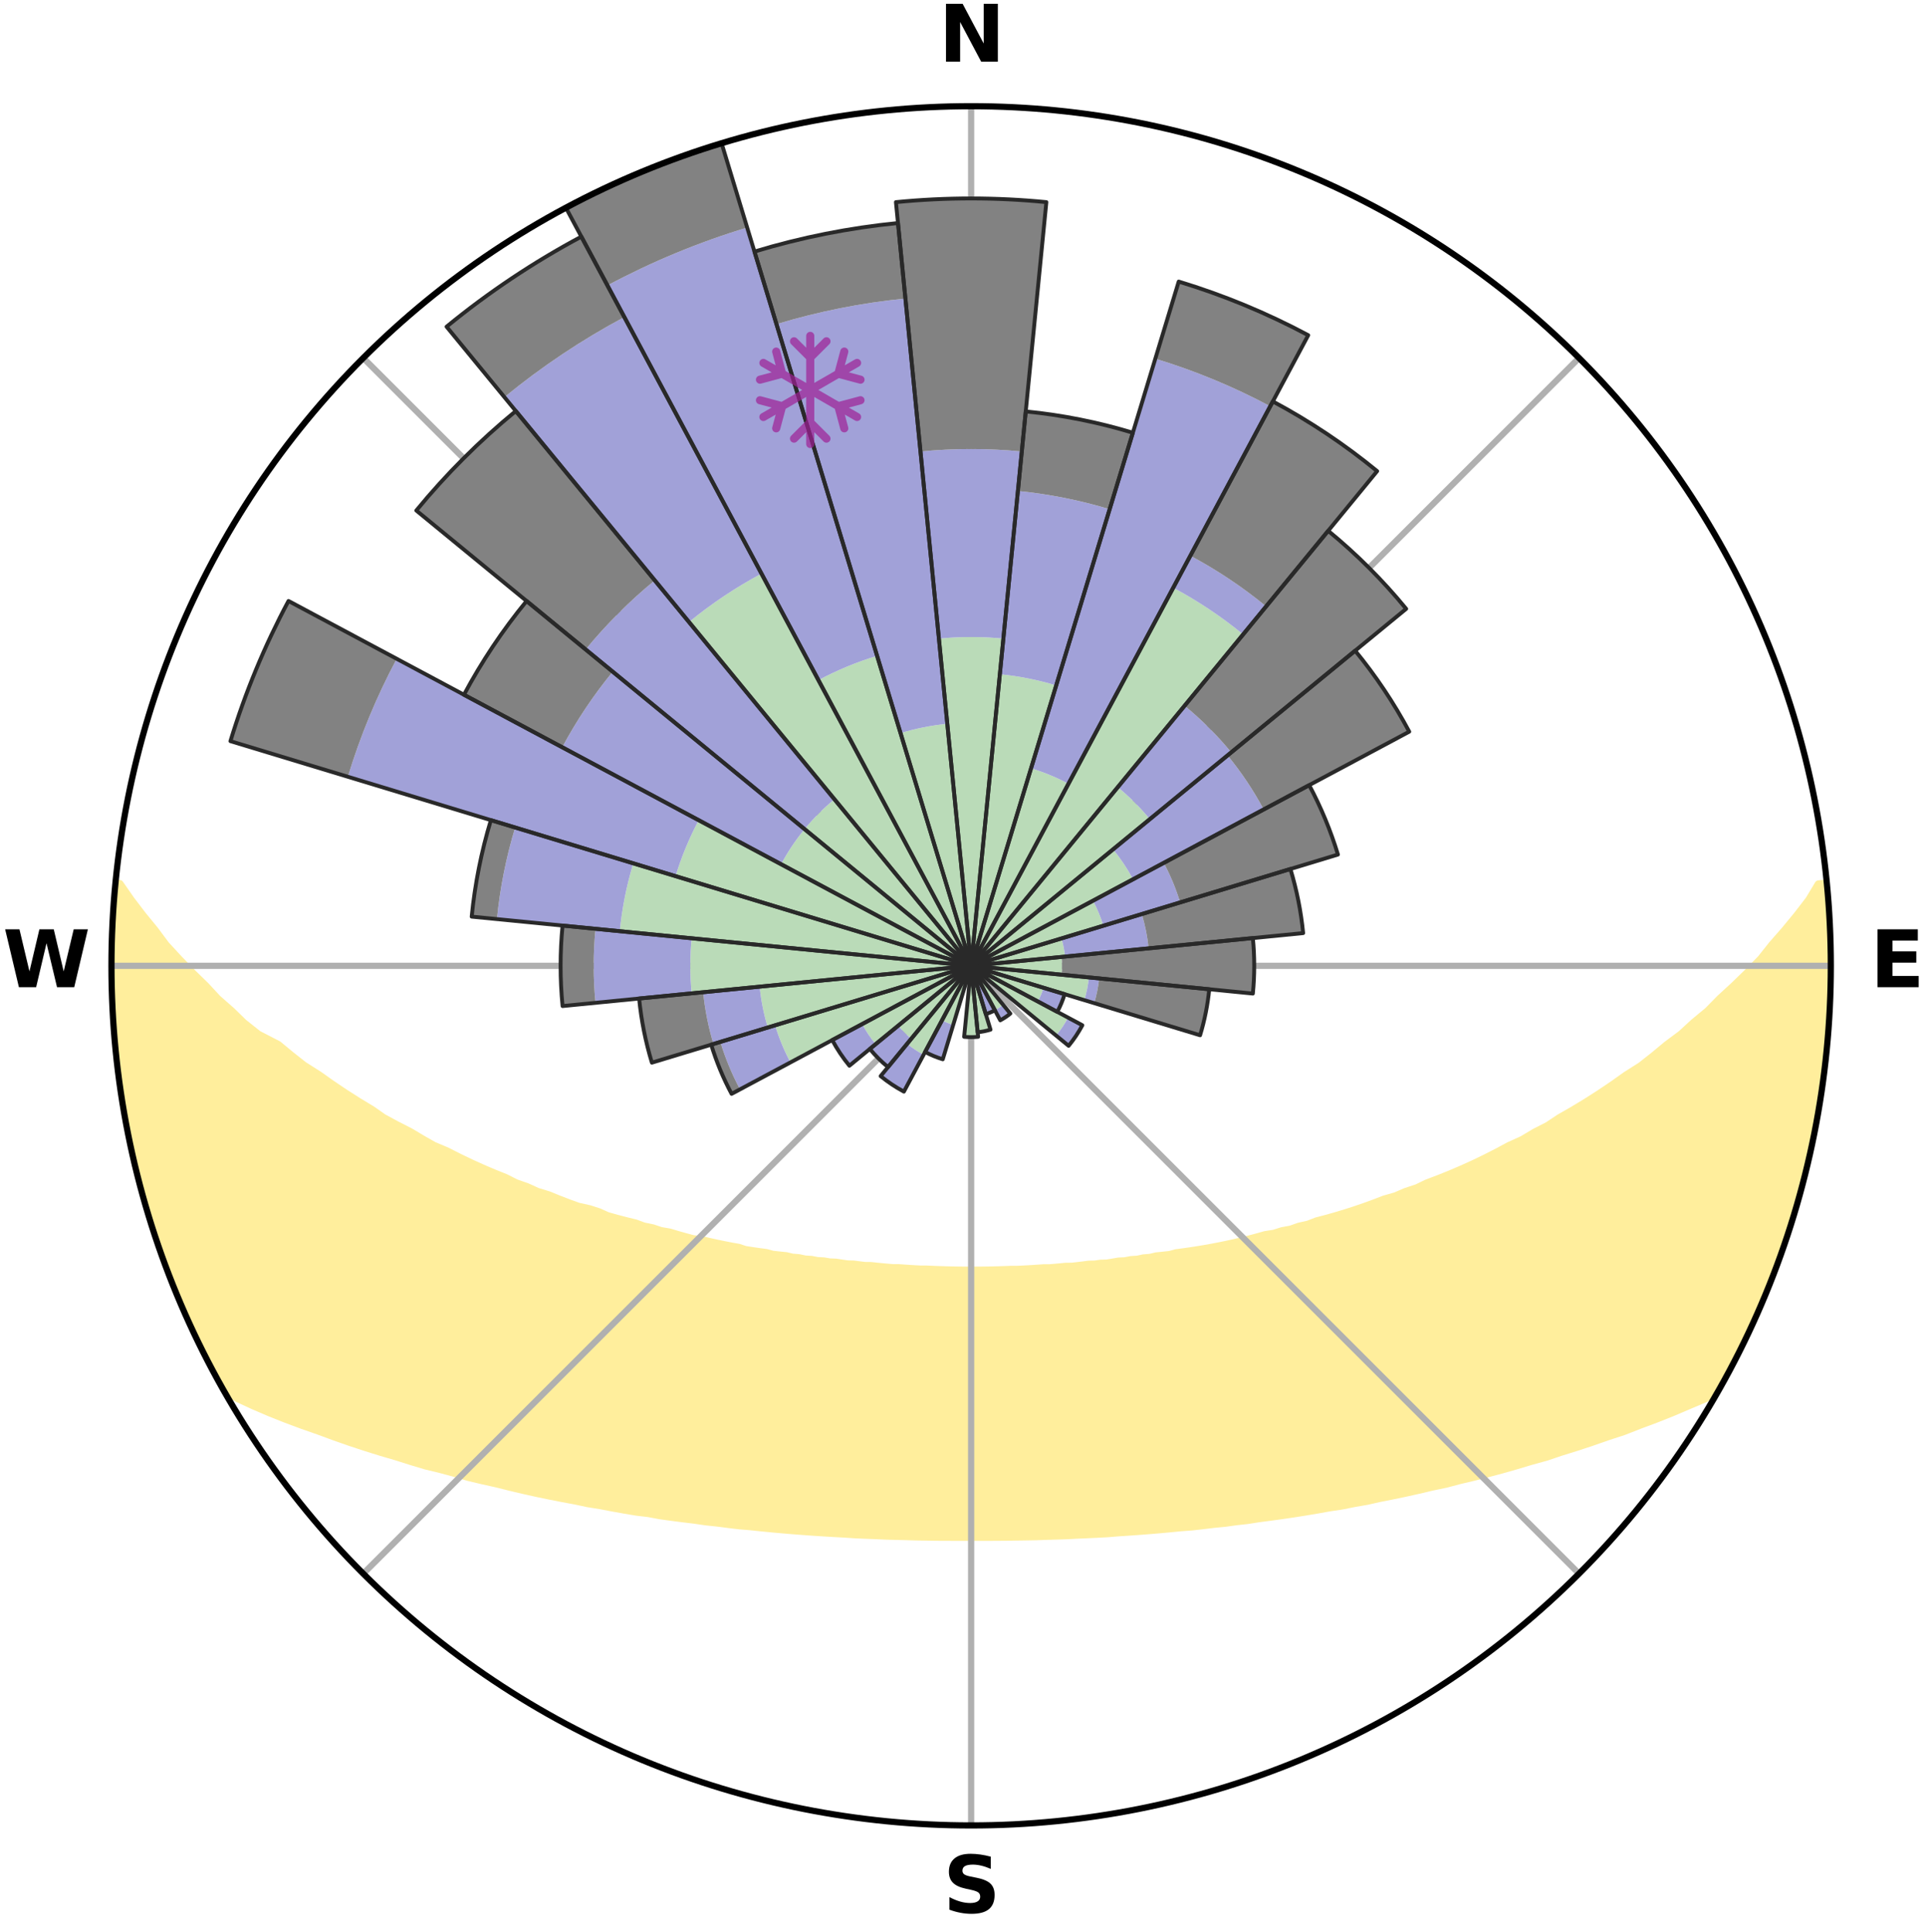 <?xml version="1.0" encoding="utf-8" standalone="no"?>
<!DOCTYPE svg PUBLIC "-//W3C//DTD SVG 1.1//EN"
  "http://www.w3.org/Graphics/SVG/1.1/DTD/svg11.dtd">
<svg xmlns:xlink="http://www.w3.org/1999/xlink" width="248.41pt" height="249.158pt" viewBox="0 0 248.41 249.158" xmlns="http://www.w3.org/2000/svg" version="1.1">
 <title>Ski Rose for Angel Fire Resort</title>
 <defs>
  <style type="text/css">*{stroke-linejoin: round; stroke-linecap: butt}</style>
 </defs>
 <g id="figure_1">
  <g id="patch_1">
   <path d="M 0 249.158 
L 248.41 249.158 
L 248.41 0 
L 0 0 
z
" style="fill: #ffffff"/>
  </g>
  <g id="axes_1">
   <g id="patch_2">
    <path d="M 236.135 124.579 
C 236.135 110.018 233.267 95.599 227.695 82.147 
C 222.122 68.695 213.955 56.471 203.659 46.175 
C 193.363 35.879 181.139 27.711 167.687 22.139 
C 154.235 16.567 139.815 13.699 125.255 13.699 
C 110.694 13.699 96.275 16.567 82.823 22.139 
C 69.371 27.711 57.147 35.879 46.851 46.175 
C 36.555 56.471 28.387 68.695 22.815 82.147 
C 17.243 95.599 14.375 110.018 14.375 124.579 
C 14.375 139.14 17.243 153.559 22.815 167.011 
C 28.387 180.463 36.555 192.687 46.851 202.983 
C 57.147 213.279 69.371 221.447 82.823 227.019 
C 96.275 232.591 110.694 235.459 125.255 235.459 
C 139.815 235.459 154.235 232.591 167.687 227.019 
C 181.139 221.447 193.363 213.279 203.659 202.983 
C 213.955 192.687 222.122 180.463 227.695 167.011 
C 233.267 153.559 236.135 139.14 236.135 124.579 
M 125.255 124.579 
C 125.255 124.579 125.255 124.579 125.255 124.579 
C 125.255 124.579 125.255 124.579 125.255 124.579 
C 125.255 124.579 125.255 124.579 125.255 124.579 
C 125.255 124.579 125.255 124.579 125.255 124.579 
C 125.255 124.579 125.255 124.579 125.255 124.579 
C 125.255 124.579 125.255 124.579 125.255 124.579 
C 125.255 124.579 125.255 124.579 125.255 124.579 
C 125.255 124.579 125.255 124.579 125.255 124.579 
C 125.255 124.579 125.255 124.579 125.255 124.579 
C 125.255 124.579 125.255 124.579 125.255 124.579 
C 125.255 124.579 125.255 124.579 125.255 124.579 
C 125.255 124.579 125.255 124.579 125.255 124.579 
C 125.255 124.579 125.255 124.579 125.255 124.579 
C 125.255 124.579 125.255 124.579 125.255 124.579 
C 125.255 124.579 125.255 124.579 125.255 124.579 
C 125.255 124.579 125.255 124.579 125.255 124.579 
z
" style="fill: #ffffff"/>
   </g>
   <g id="PolyCollection_1">
    <defs>
     <path id="mb6916cf2a3" d="M 235.533 -135.198 
L 234.55 -135.103 
L 233.336 -133.085 
L 231.807 -131.096 
L 230.214 -129.162 
L 228.57 -127.284 
L 227.13 -125.468 
L 225.408 -123.705 
L 223.653 -122.002 
L 221.868 -120.361 
L 220.302 -118.766 
L 218.466 -117.243 
L 216.852 -115.759 
L 214.973 -114.357 
L 213.321 -112.985 
L 211.65 -111.667 
L 209.724 -110.444 
L 208.027 -109.238 
L 206.318 -108.087 
L 204.6 -106.989 
L 202.874 -105.944 
L 201.142 -104.953 
L 199.636 -103.951 
L 197.896 -103.062 
L 196.38 -102.153 
L 194.639 -101.364 
L 193.12 -100.547 
L 191.601 -99.773 
L 190.083 -99.042 
L 188.567 -98.354 
L 187.055 -97.707 
L 185.549 -97.102 
L 184.048 -96.536 
L 182.754 -95.911 
L 181.267 -95.421 
L 179.982 -94.865 
L 178.514 -94.446 
L 177.243 -93.956 
L 175.978 -93.496 
L 174.72 -93.066 
L 173.471 -92.666 
L 172.231 -92.293 
L 171.001 -91.948 
L 169.783 -91.63 
L 168.732 -91.218 
L 167.533 -90.949 
L 166.495 -90.583 
L 165.32 -90.36 
L 164.298 -90.037 
L 163.148 -89.857 
L 162.143 -89.573 
L 161.147 -89.308 
L 160.158 -89.061 
L 159.178 -88.831 
L 158.207 -88.618 
L 157.246 -88.42 
L 156.293 -88.238 
L 155.351 -88.07 
L 154.419 -87.915 
L 153.497 -87.773 
L 152.586 -87.644 
L 151.685 -87.525 
L 150.874 -87.303 
L 149.991 -87.206 
L 149.12 -87.119 
L 148.326 -86.93 
L 147.472 -86.861 
L 146.69 -86.693 
L 145.854 -86.64 
L 145.082 -86.491 
L 144.265 -86.451 
L 143.504 -86.319 
L 142.747 -86.196 
L 141.954 -86.173 
L 141.208 -86.065 
L 140.432 -86.049 
L 139.696 -85.954 
L 138.964 -85.866 
L 138.235 -85.785 
L 137.488 -85.782 
L 136.768 -85.711 
L 136.052 -85.646 
L 135.339 -85.587 
L 134.615 -85.589 
L 133.91 -85.538 
L 133.207 -85.492 
L 132.507 -85.45 
L 131.809 -85.414 
L 131.113 -85.382 
L 130.415 -85.386 
L 129.723 -85.359 
L 129.034 -85.336 
L 128.345 -85.317 
L 127.657 -85.302 
L 126.97 -85.291 
L 126.284 -85.284 
L 125.598 -85.28 
L 124.912 -85.282 
L 124.226 -85.285 
L 123.54 -85.293 
L 122.853 -85.305 
L 122.165 -85.321 
L 121.477 -85.341 
L 120.787 -85.365 
L 120.096 -85.393 
L 119.403 -85.425 
L 118.702 -85.423 
L 118.005 -85.461 
L 117.305 -85.503 
L 116.602 -85.55 
L 115.897 -85.602 
L 115.174 -85.601 
L 114.462 -85.661 
L 113.746 -85.726 
L 113.027 -85.798 
L 112.305 -85.876 
L 111.552 -85.884 
L 110.82 -85.973 
L 110.085 -86.068 
L 109.31 -86.086 
L 108.565 -86.194 
L 107.815 -86.311 
L 107.017 -86.342 
L 106.256 -86.474 
L 105.44 -86.515 
L 104.669 -86.664 
L 103.834 -86.719 
L 103.052 -86.887 
L 102.2 -86.957 
L 101.407 -87.146 
L 100.536 -87.234 
L 99.655 -87.33 
L 98.845 -87.553 
L 97.945 -87.672 
L 97.035 -87.802 
L 96.114 -87.945 
L 95.283 -88.22 
L 94.346 -88.389 
L 93.399 -88.573 
L 92.443 -88.771 
L 91.477 -88.985 
L 90.502 -89.215 
L 89.394 -89.339 
L 88.399 -89.604 
L 87.396 -89.888 
L 86.386 -90.19 
L 85.226 -90.391 
L 84.199 -90.735 
L 83.016 -90.98 
L 81.974 -91.368 
L 80.768 -91.661 
L 79.551 -91.979 
L 78.323 -92.324 
L 77.256 -92.809 
L 76.012 -93.208 
L 74.581 -93.526 
L 73.317 -93.985 
L 72.047 -94.475 
L 70.771 -94.997 
L 69.297 -95.449 
L 68.009 -96.038 
L 66.519 -96.563 
L 65.224 -97.222 
L 63.722 -97.824 
L 62.215 -98.467 
L 60.704 -99.152 
L 59.19 -99.879 
L 57.676 -100.648 
L 55.939 -101.386 
L 54.424 -102.246 
L 52.913 -103.15 
L 51.177 -104.035 
L 49.443 -104.973 
L 47.947 -106.019 
L 46.225 -107.059 
L 44.51 -108.151 
L 42.805 -109.298 
L 41.111 -110.498 
L 39.188 -111.716 
L 37.521 -113.029 
L 35.872 -114.395 
L 33.297 -115.725 
L 31.441 -117.196 
L 29.852 -118.744 
L 28.043 -120.335 
L 26.507 -121.993 
L 24.755 -123.702 
L 23.037 -125.471 
L 21.357 -127.3 
L 19.962 -129.176 
L 18.375 -131.116 
L 16.857 -133.11 
L 15.436 -135.153 
L 14.998 -135.196 
L 14.998 -135.196 
L 14.862 -133.267 
L 14.603 -131.347 
L 14.563 -129.412 
L 14.556 -127.478 
L 14.392 -125.547 
L 14.42 -123.612 
L 14.509 -121.679 
L 14.628 -119.749 
L 14.584 -117.81 
L 14.741 -115.881 
L 14.951 -113.958 
L 15.19 -112.039 
L 15.459 -110.124 
L 15.755 -108.214 
L 16.08 -106.309 
L 16.235 -104.373 
L 16.609 -102.475 
L 17.018 -100.583 
L 17.455 -98.699 
L 17.918 -96.82 
L 18.411 -94.949 
L 19.126 -93.142 
L 19.672 -91.289 
L 20.236 -89.44 
L 20.84 -87.604 
L 21.46 -85.772 
L 22.111 -83.95 
L 22.821 -82.15 
L 23.696 -80.42 
L 24.451 -78.64 
L 25.244 -76.876 
L 26.089 -75.137 
L 26.918 -73.388 
L 27.814 -71.673 
L 28.763 -69.986 
L 30.594 -68.82 
L 32.683 -67.851 
L 34.794 -66.949 
L 36.912 -66.106 
L 39.03 -65.318 
L 41.141 -64.581 
L 43.161 -63.833 
L 45.173 -63.13 
L 47.173 -62.47 
L 49.161 -61.852 
L 51.134 -61.274 
L 53.022 -60.673 
L 54.898 -60.109 
L 56.825 -59.642 
L 58.671 -59.147 
L 60.44 -58.623 
L 62.257 -58.193 
L 64.057 -57.793 
L 65.784 -57.36 
L 67.498 -56.955 
L 69.198 -56.576 
L 70.883 -56.224 
L 72.552 -55.896 
L 74.207 -55.591 
L 75.803 -55.25 
L 77.427 -54.989 
L 78.996 -54.69 
L 80.553 -54.412 
L 82.097 -54.152 
L 83.66 -53.966 
L 85.146 -53.687 
L 86.651 -53.481 
L 88.143 -53.288 
L 89.622 -53.111 
L 91.065 -52.898 
L 92.519 -52.747 
L 93.941 -52.562 
L 95.354 -52.391 
L 96.774 -52.277 
L 98.167 -52.13 
L 99.551 -51.995 
L 100.927 -51.87 
L 102.294 -51.756 
L 103.653 -51.651 
L 105.004 -51.555 
L 106.347 -51.469 
L 107.684 -51.39 
L 109.013 -51.318 
L 110.331 -51.228 
L 111.65 -51.172 
L 112.963 -51.123 
L 114.268 -51.061 
L 115.571 -51.026 
L 116.871 -50.995 
L 118.166 -50.956 
L 119.459 -50.937 
L 120.749 -50.915 
L 122.038 -50.908 
L 123.326 -50.905 
L 124.612 -50.903 
L 125.898 -50.903 
L 127.184 -50.901 
L 128.471 -50.91 
L 129.76 -50.918 
L 131.05 -50.941 
L 132.344 -50.96 
L 133.64 -50.984 
L 134.938 -51.031 
L 136.241 -51.068 
L 137.549 -51.11 
L 138.859 -51.18 
L 140.177 -51.237 
L 141.501 -51.299 
L 142.831 -51.37 
L 144.16 -51.479 
L 145.503 -51.567 
L 146.854 -51.663 
L 148.212 -51.768 
L 149.579 -51.883 
L 150.954 -52.008 
L 152.337 -52.144 
L 153.747 -52.248 
L 155.15 -52.406 
L 156.562 -52.578 
L 158.004 -52.717 
L 159.437 -52.915 
L 160.904 -53.077 
L 162.358 -53.305 
L 163.848 -53.499 
L 165.353 -53.705 
L 166.87 -53.93 
L 168.401 -54.171 
L 169.944 -54.431 
L 171.501 -54.709 
L 173.11 -54.95 
L 174.692 -55.27 
L 176.332 -55.552 
L 177.942 -55.916 
L 179.611 -56.244 
L 181.295 -56.597 
L 182.994 -56.975 
L 184.707 -57.38 
L 186.49 -57.752 
L 188.232 -58.215 
L 190.049 -58.644 
L 191.88 -59.107 
L 193.728 -59.6 
L 195.589 -60.13 
L 197.465 -60.693 
L 199.424 -61.233 
L 201.324 -61.873 
L 203.31 -62.491 
L 205.31 -63.151 
L 207.321 -63.853 
L 209.423 -64.542 
L 211.452 -65.337 
L 213.568 -66.126 
L 215.687 -66.967 
L 217.797 -67.869 
L 219.97 -68.787 
L 221.757 -69.981 
L 222.696 -71.673 
L 223.606 -73.381 
L 224.454 -75.12 
L 225.324 -76.849 
L 226.075 -78.633 
L 226.926 -80.371 
L 227.621 -82.178 
L 228.392 -83.952 
L 229.034 -85.778 
L 229.75 -87.576 
L 230.393 -89.4 
L 230.991 -91.241 
L 231.543 -93.095 
L 232.025 -94.969 
L 232.47 -96.851 
L 233.034 -98.704 
L 233.378 -100.609 
L 233.884 -102.478 
L 234.136 -104.399 
L 234.554 -106.289 
L 234.856 -108.199 
L 235.185 -110.107 
L 235.387 -112.031 
L 235.501 -113.964 
L 235.707 -115.886 
L 235.874 -117.813 
L 236.002 -119.744 
L 236.093 -121.677 
L 236.047 -123.612 
L 236.065 -125.546 
L 236.048 -127.48 
L 235.998 -129.414 
L 235.914 -131.347 
L 235.68 -133.27 
L 235.533 -135.198 
z
" style="stroke: #ffee9c"/>
    </defs>
    <g clip-path="url(#pa1ba7ee41d)">
     <use xlink:href="#mb6916cf2a3" x="0" y="249.158" style="fill: #ffee9c; stroke: #ffee9c"/>
    </g>
   </g>
   <g id="matplotlib.axis_1">
    <g id="xtick_1">
     <g id="line2d_1">
      <path d="M 125.255 124.579 
L 125.255 13.699 
" clip-path="url(#pa1ba7ee41d)" style="fill: none; stroke: #b0b0b0; stroke-width: 0.8; stroke-linecap: square"/>
     </g>
     <g id="text_1">
      <!-- N -->
      <g transform="translate(121.07 7.958) scale(0.1 -0.1)">
       <defs>
        <path id="DejaVuSans-Bold-4e" d="M 588 4666 
L 1931 4666 
L 3628 1466 
L 3628 4666 
L 4769 4666 
L 4769 0 
L 3425 0 
L 1728 3200 
L 1728 0 
L 588 0 
L 588 4666 
z
" transform="scale(0.016)"/>
       </defs>
       <use xlink:href="#DejaVuSans-Bold-4e"/>
      </g>
     </g>
    </g>
    <g id="xtick_2">
     <g id="line2d_2">
      <path d="M 125.255 124.579 
L 203.659 46.175 
" clip-path="url(#pa1ba7ee41d)" style="fill: none; stroke: #b0b0b0; stroke-width: 0.8; stroke-linecap: square"/>
     </g>
    </g>
    <g id="xtick_3">
     <g id="line2d_3">
      <path d="M 125.255 124.579 
L 236.135 124.579 
" clip-path="url(#pa1ba7ee41d)" style="fill: none; stroke: #b0b0b0; stroke-width: 0.8; stroke-linecap: square"/>
     </g>
     <g id="text_2">
      <!-- E -->
      <g transform="translate(241.219 127.338) scale(0.1 -0.1)">
       <defs>
        <path id="DejaVuSans-Bold-45" d="M 588 4666 
L 3834 4666 
L 3834 3756 
L 1791 3756 
L 1791 2888 
L 3713 2888 
L 3713 1978 
L 1791 1978 
L 1791 909 
L 3903 909 
L 3903 0 
L 588 0 
L 588 4666 
z
" transform="scale(0.016)"/>
       </defs>
       <use xlink:href="#DejaVuSans-Bold-45"/>
      </g>
     </g>
    </g>
    <g id="xtick_4">
     <g id="line2d_4">
      <path d="M 125.255 124.579 
L 203.659 202.983 
" clip-path="url(#pa1ba7ee41d)" style="fill: none; stroke: #b0b0b0; stroke-width: 0.8; stroke-linecap: square"/>
     </g>
    </g>
    <g id="xtick_5">
     <g id="line2d_5">
      <path d="M 125.255 124.579 
L 125.255 235.459 
" clip-path="url(#pa1ba7ee41d)" style="fill: none; stroke: #b0b0b0; stroke-width: 0.8; stroke-linecap: square"/>
     </g>
     <g id="text_3">
      <!-- S -->
      <g transform="translate(121.654 246.718) scale(0.1 -0.1)">
       <defs>
        <path id="DejaVuSans-Bold-53" d="M 3834 4519 
L 3834 3531 
Q 3450 3703 3084 3790 
Q 2719 3878 2394 3878 
Q 1963 3878 1756 3759 
Q 1550 3641 1550 3391 
Q 1550 3203 1689 3098 
Q 1828 2994 2194 2919 
L 2706 2816 
Q 3484 2659 3812 2340 
Q 4141 2022 4141 1434 
Q 4141 663 3683 286 
Q 3225 -91 2284 -91 
Q 1841 -91 1394 -6 
Q 947 78 500 244 
L 500 1259 
Q 947 1022 1364 901 
Q 1781 781 2169 781 
Q 2563 781 2772 912 
Q 2981 1044 2981 1288 
Q 2981 1506 2839 1625 
Q 2697 1744 2272 1838 
L 1806 1941 
Q 1106 2091 782 2419 
Q 459 2747 459 3303 
Q 459 4000 909 4375 
Q 1359 4750 2203 4750 
Q 2588 4750 2994 4692 
Q 3400 4634 3834 4519 
z
" transform="scale(0.016)"/>
       </defs>
       <use xlink:href="#DejaVuSans-Bold-53"/>
      </g>
     </g>
    </g>
    <g id="xtick_6">
     <g id="line2d_6">
      <path d="M 125.255 124.579 
L 46.851 202.983 
" clip-path="url(#pa1ba7ee41d)" style="fill: none; stroke: #b0b0b0; stroke-width: 0.8; stroke-linecap: square"/>
     </g>
    </g>
    <g id="xtick_7">
     <g id="line2d_7">
      <path d="M 125.255 124.579 
L 14.375 124.579 
" clip-path="url(#pa1ba7ee41d)" style="fill: none; stroke: #b0b0b0; stroke-width: 0.8; stroke-linecap: square"/>
     </g>
     <g id="text_4">
      <!-- W -->
      <g transform="translate(0.36 127.338) scale(0.1 -0.1)">
       <defs>
        <path id="DejaVuSans-Bold-57" d="M 191 4666 
L 1344 4666 
L 2150 1275 
L 2950 4666 
L 4109 4666 
L 4909 1275 
L 5716 4666 
L 6859 4666 
L 5759 0 
L 4372 0 
L 3525 3547 
L 2688 0 
L 1300 0 
L 191 4666 
z
" transform="scale(0.016)"/>
       </defs>
       <use xlink:href="#DejaVuSans-Bold-57"/>
      </g>
     </g>
    </g>
    <g id="xtick_8">
     <g id="line2d_8">
      <path d="M 125.255 124.579 
L 46.851 46.175 
" clip-path="url(#pa1ba7ee41d)" style="fill: none; stroke: #b0b0b0; stroke-width: 0.8; stroke-linecap: square"/>
     </g>
    </g>
   </g>
   <g id="matplotlib.axis_2"/>
   <g id="patch_3">
    <path d="M 125.255 124.579 
C 125.255 124.579 125.255 124.579 125.255 124.579 
C 125.255 124.579 125.255 124.579 125.255 124.579 
L 125.255 124.579 
C 125.255 124.579 125.255 124.579 125.255 124.579 
C 125.255 124.579 125.255 124.579 125.255 124.579 
z
" clip-path="url(#pa1ba7ee41d)" style="fill: #d9d9d9"/>
   </g>
   <g id="patch_4">
    <path d="M 125.255 124.579 
C 125.255 124.579 125.255 124.579 125.255 124.579 
C 125.255 124.579 125.255 124.579 125.255 124.579 
L 125.255 124.579 
C 125.255 124.579 125.255 124.579 125.255 124.579 
C 125.255 124.579 125.255 124.579 125.255 124.579 
z
" clip-path="url(#pa1ba7ee41d)" style="fill: #d9d9d9"/>
   </g>
   <g id="patch_5">
    <path d="M 125.255 124.579 
C 125.255 124.579 125.255 124.579 125.255 124.579 
C 125.255 124.579 125.255 124.579 125.255 124.579 
L 125.255 124.579 
C 125.255 124.579 125.255 124.579 125.255 124.579 
C 125.255 124.579 125.255 124.579 125.255 124.579 
z
" clip-path="url(#pa1ba7ee41d)" style="fill: #d9d9d9"/>
   </g>
   <g id="patch_6">
    <path d="M 125.255 124.579 
C 125.255 124.579 125.255 124.579 125.255 124.579 
C 125.255 124.579 125.255 124.579 125.255 124.579 
L 125.255 124.579 
C 125.255 124.579 125.255 124.579 125.255 124.579 
C 125.255 124.579 125.255 124.579 125.255 124.579 
z
" clip-path="url(#pa1ba7ee41d)" style="fill: #d9d9d9"/>
   </g>
   <g id="patch_7">
    <path d="M 125.255 124.579 
C 125.255 124.579 125.255 124.579 125.255 124.579 
C 125.255 124.579 125.255 124.579 125.255 124.579 
L 125.255 124.579 
C 125.255 124.579 125.255 124.579 125.255 124.579 
C 125.255 124.579 125.255 124.579 125.255 124.579 
z
" clip-path="url(#pa1ba7ee41d)" style="fill: #d9d9d9"/>
   </g>
   <g id="patch_8">
    <path d="M 125.255 124.579 
C 125.255 124.579 125.255 124.579 125.255 124.579 
C 125.255 124.579 125.255 124.579 125.255 124.579 
L 125.255 124.579 
C 125.255 124.579 125.255 124.579 125.255 124.579 
C 125.255 124.579 125.255 124.579 125.255 124.579 
z
" clip-path="url(#pa1ba7ee41d)" style="fill: #d9d9d9"/>
   </g>
   <g id="patch_9">
    <path d="M 125.255 124.579 
C 125.255 124.579 125.255 124.579 125.255 124.579 
C 125.255 124.579 125.255 124.579 125.255 124.579 
L 125.255 124.579 
C 125.255 124.579 125.255 124.579 125.255 124.579 
C 125.255 124.579 125.255 124.579 125.255 124.579 
z
" clip-path="url(#pa1ba7ee41d)" style="fill: #d9d9d9"/>
   </g>
   <g id="patch_10">
    <path d="M 125.255 124.579 
C 125.255 124.579 125.255 124.579 125.255 124.579 
C 125.255 124.579 125.255 124.579 125.255 124.579 
L 125.255 124.579 
C 125.255 124.579 125.255 124.579 125.255 124.579 
C 125.255 124.579 125.255 124.579 125.255 124.579 
z
" clip-path="url(#pa1ba7ee41d)" style="fill: #d9d9d9"/>
   </g>
   <g id="patch_11">
    <path d="M 125.255 124.579 
C 125.255 124.579 125.255 124.579 125.255 124.579 
C 125.255 124.579 125.255 124.579 125.255 124.579 
L 125.255 124.579 
C 125.255 124.579 125.255 124.579 125.255 124.579 
C 125.255 124.579 125.255 124.579 125.255 124.579 
z
" clip-path="url(#pa1ba7ee41d)" style="fill: #d9d9d9"/>
   </g>
   <g id="patch_12">
    <path d="M 125.255 124.579 
C 125.255 124.579 125.255 124.579 125.255 124.579 
C 125.255 124.579 125.255 124.579 125.255 124.579 
L 125.255 124.579 
C 125.255 124.579 125.255 124.579 125.255 124.579 
C 125.255 124.579 125.255 124.579 125.255 124.579 
z
" clip-path="url(#pa1ba7ee41d)" style="fill: #d9d9d9"/>
   </g>
   <g id="patch_13">
    <path d="M 125.255 124.579 
C 125.255 124.579 125.255 124.579 125.255 124.579 
C 125.255 124.579 125.255 124.579 125.255 124.579 
L 125.255 124.579 
C 125.255 124.579 125.255 124.579 125.255 124.579 
C 125.255 124.579 125.255 124.579 125.255 124.579 
z
" clip-path="url(#pa1ba7ee41d)" style="fill: #d9d9d9"/>
   </g>
   <g id="patch_14">
    <path d="M 125.255 124.579 
C 125.255 124.579 125.255 124.579 125.255 124.579 
C 125.255 124.579 125.255 124.579 125.255 124.579 
L 125.255 124.579 
C 125.255 124.579 125.255 124.579 125.255 124.579 
C 125.255 124.579 125.255 124.579 125.255 124.579 
z
" clip-path="url(#pa1ba7ee41d)" style="fill: #d9d9d9"/>
   </g>
   <g id="patch_15">
    <path d="M 125.255 124.579 
C 125.255 124.579 125.255 124.579 125.255 124.579 
C 125.255 124.579 125.255 124.579 125.255 124.579 
L 125.255 124.579 
C 125.255 124.579 125.255 124.579 125.255 124.579 
C 125.255 124.579 125.255 124.579 125.255 124.579 
z
" clip-path="url(#pa1ba7ee41d)" style="fill: #d9d9d9"/>
   </g>
   <g id="patch_16">
    <path d="M 125.255 124.579 
C 125.255 124.579 125.255 124.579 125.255 124.579 
C 125.255 124.579 125.255 124.579 125.255 124.579 
L 125.255 124.579 
C 125.255 124.579 125.255 124.579 125.255 124.579 
C 125.255 124.579 125.255 124.579 125.255 124.579 
z
" clip-path="url(#pa1ba7ee41d)" style="fill: #d9d9d9"/>
   </g>
   <g id="patch_17">
    <path d="M 125.255 124.579 
C 125.255 124.579 125.255 124.579 125.255 124.579 
C 125.255 124.579 125.255 124.579 125.255 124.579 
L 125.255 124.579 
C 125.255 124.579 125.255 124.579 125.255 124.579 
C 125.255 124.579 125.255 124.579 125.255 124.579 
z
" clip-path="url(#pa1ba7ee41d)" style="fill: #d9d9d9"/>
   </g>
   <g id="patch_18">
    <path d="M 125.255 124.579 
C 125.255 124.579 125.255 124.579 125.255 124.579 
C 125.255 124.579 125.255 124.579 125.255 124.579 
L 125.255 124.579 
C 125.255 124.579 125.255 124.579 125.255 124.579 
C 125.255 124.579 125.255 124.579 125.255 124.579 
z
" clip-path="url(#pa1ba7ee41d)" style="fill: #d9d9d9"/>
   </g>
   <g id="patch_19">
    <path d="M 125.255 124.579 
C 125.255 124.579 125.255 124.579 125.255 124.579 
C 125.255 124.579 125.255 124.579 125.255 124.579 
L 125.255 124.579 
C 125.255 124.579 125.255 124.579 125.255 124.579 
C 125.255 124.579 125.255 124.579 125.255 124.579 
z
" clip-path="url(#pa1ba7ee41d)" style="fill: #d9d9d9"/>
   </g>
   <g id="patch_20">
    <path d="M 125.255 124.579 
C 125.255 124.579 125.255 124.579 125.255 124.579 
C 125.255 124.579 125.255 124.579 125.255 124.579 
L 125.255 124.579 
C 125.255 124.579 125.255 124.579 125.255 124.579 
C 125.255 124.579 125.255 124.579 125.255 124.579 
z
" clip-path="url(#pa1ba7ee41d)" style="fill: #d9d9d9"/>
   </g>
   <g id="patch_21">
    <path d="M 125.255 124.579 
C 125.255 124.579 125.255 124.579 125.255 124.579 
C 125.255 124.579 125.255 124.579 125.255 124.579 
L 125.255 124.579 
C 125.255 124.579 125.255 124.579 125.255 124.579 
C 125.255 124.579 125.255 124.579 125.255 124.579 
z
" clip-path="url(#pa1ba7ee41d)" style="fill: #d9d9d9"/>
   </g>
   <g id="patch_22">
    <path d="M 125.255 124.579 
C 125.255 124.579 125.255 124.579 125.255 124.579 
C 125.255 124.579 125.255 124.579 125.255 124.579 
L 125.255 124.579 
C 125.255 124.579 125.255 124.579 125.255 124.579 
C 125.255 124.579 125.255 124.579 125.255 124.579 
z
" clip-path="url(#pa1ba7ee41d)" style="fill: #d9d9d9"/>
   </g>
   <g id="patch_23">
    <path d="M 125.255 124.579 
C 125.255 124.579 125.255 124.579 125.255 124.579 
C 125.255 124.579 125.255 124.579 125.255 124.579 
L 125.255 124.579 
C 125.255 124.579 125.255 124.579 125.255 124.579 
C 125.255 124.579 125.255 124.579 125.255 124.579 
z
" clip-path="url(#pa1ba7ee41d)" style="fill: #d9d9d9"/>
   </g>
   <g id="patch_24">
    <path d="M 125.255 124.579 
C 125.255 124.579 125.255 124.579 125.255 124.579 
C 125.255 124.579 125.255 124.579 125.255 124.579 
L 125.255 124.579 
C 125.255 124.579 125.255 124.579 125.255 124.579 
C 125.255 124.579 125.255 124.579 125.255 124.579 
z
" clip-path="url(#pa1ba7ee41d)" style="fill: #d9d9d9"/>
   </g>
   <g id="patch_25">
    <path d="M 125.255 124.579 
C 125.255 124.579 125.255 124.579 125.255 124.579 
C 125.255 124.579 125.255 124.579 125.255 124.579 
L 125.255 124.579 
C 125.255 124.579 125.255 124.579 125.255 124.579 
C 125.255 124.579 125.255 124.579 125.255 124.579 
z
" clip-path="url(#pa1ba7ee41d)" style="fill: #d9d9d9"/>
   </g>
   <g id="patch_26">
    <path d="M 125.255 124.579 
C 125.255 124.579 125.255 124.579 125.255 124.579 
C 125.255 124.579 125.255 124.579 125.255 124.579 
L 125.255 124.579 
C 125.255 124.579 125.255 124.579 125.255 124.579 
C 125.255 124.579 125.255 124.579 125.255 124.579 
z
" clip-path="url(#pa1ba7ee41d)" style="fill: #d9d9d9"/>
   </g>
   <g id="patch_27">
    <path d="M 125.255 124.579 
C 125.255 124.579 125.255 124.579 125.255 124.579 
C 125.255 124.579 125.255 124.579 125.255 124.579 
L 125.255 124.579 
C 125.255 124.579 125.255 124.579 125.255 124.579 
C 125.255 124.579 125.255 124.579 125.255 124.579 
z
" clip-path="url(#pa1ba7ee41d)" style="fill: #d9d9d9"/>
   </g>
   <g id="patch_28">
    <path d="M 125.255 124.579 
C 125.255 124.579 125.255 124.579 125.255 124.579 
C 125.255 124.579 125.255 124.579 125.255 124.579 
L 125.255 124.579 
C 125.255 124.579 125.255 124.579 125.255 124.579 
C 125.255 124.579 125.255 124.579 125.255 124.579 
z
" clip-path="url(#pa1ba7ee41d)" style="fill: #d9d9d9"/>
   </g>
   <g id="patch_29">
    <path d="M 125.255 124.579 
C 125.255 124.579 125.255 124.579 125.255 124.579 
C 125.255 124.579 125.255 124.579 125.255 124.579 
L 125.255 124.579 
C 125.255 124.579 125.255 124.579 125.255 124.579 
C 125.255 124.579 125.255 124.579 125.255 124.579 
z
" clip-path="url(#pa1ba7ee41d)" style="fill: #d9d9d9"/>
   </g>
   <g id="patch_30">
    <path d="M 125.255 124.579 
C 125.255 124.579 125.255 124.579 125.255 124.579 
C 125.255 124.579 125.255 124.579 125.255 124.579 
L 125.255 124.579 
C 125.255 124.579 125.255 124.579 125.255 124.579 
C 125.255 124.579 125.255 124.579 125.255 124.579 
z
" clip-path="url(#pa1ba7ee41d)" style="fill: #d9d9d9"/>
   </g>
   <g id="patch_31">
    <path d="M 125.255 124.579 
C 125.255 124.579 125.255 124.579 125.255 124.579 
C 125.255 124.579 125.255 124.579 125.255 124.579 
L 125.255 124.579 
C 125.255 124.579 125.255 124.579 125.255 124.579 
C 125.255 124.579 125.255 124.579 125.255 124.579 
z
" clip-path="url(#pa1ba7ee41d)" style="fill: #d9d9d9"/>
   </g>
   <g id="patch_32">
    <path d="M 125.255 124.579 
C 125.255 124.579 125.255 124.579 125.255 124.579 
C 125.255 124.579 125.255 124.579 125.255 124.579 
L 125.255 124.579 
C 125.255 124.579 125.255 124.579 125.255 124.579 
C 125.255 124.579 125.255 124.579 125.255 124.579 
z
" clip-path="url(#pa1ba7ee41d)" style="fill: #d9d9d9"/>
   </g>
   <g id="patch_33">
    <path d="M 125.255 124.579 
C 125.255 124.579 125.255 124.579 125.255 124.579 
C 125.255 124.579 125.255 124.579 125.255 124.579 
L 125.255 124.579 
C 125.255 124.579 125.255 124.579 125.255 124.579 
C 125.255 124.579 125.255 124.579 125.255 124.579 
z
" clip-path="url(#pa1ba7ee41d)" style="fill: #d9d9d9"/>
   </g>
   <g id="patch_34">
    <path d="M 125.255 124.579 
C 125.255 124.579 125.255 124.579 125.255 124.579 
C 125.255 124.579 125.255 124.579 125.255 124.579 
L 125.255 124.579 
C 125.255 124.579 125.255 124.579 125.255 124.579 
C 125.255 124.579 125.255 124.579 125.255 124.579 
z
" clip-path="url(#pa1ba7ee41d)" style="fill: #d9d9d9"/>
   </g>
   <g id="patch_35">
    <path d="M 125.255 124.579 
C 125.255 124.579 125.255 124.579 125.255 124.579 
C 125.255 124.579 125.255 124.579 125.255 124.579 
L 129.412 82.373 
C 128.03 82.237 126.643 82.168 125.255 82.168 
C 123.867 82.168 122.479 82.237 121.098 82.373 
z
" clip-path="url(#pa1ba7ee41d)" style="fill: #badbb8"/>
   </g>
   <g id="patch_36">
    <path d="M 125.255 124.579 
C 125.255 124.579 125.255 124.579 125.255 124.579 
C 125.255 124.579 125.255 124.579 125.255 124.579 
L 136.226 88.413 
C 135.042 88.054 133.841 87.753 132.628 87.512 
C 131.415 87.27 130.19 87.089 128.959 86.968 
z
" clip-path="url(#pa1ba7ee41d)" style="fill: #badbb8"/>
   </g>
   <g id="patch_37">
    <path d="M 125.255 124.579 
C 125.255 124.579 125.255 124.579 125.255 124.579 
C 125.255 124.579 125.255 124.579 125.255 124.579 
L 137.806 101.098 
C 137.037 100.687 136.249 100.314 135.444 99.981 
C 134.639 99.647 133.818 99.354 132.984 99.101 
z
" clip-path="url(#pa1ba7ee41d)" style="fill: #badbb8"/>
   </g>
   <g id="patch_38">
    <path d="M 125.255 124.579 
C 125.255 124.579 125.255 124.579 125.255 124.579 
C 125.255 124.579 125.255 124.579 125.255 124.579 
L 160.335 81.834 
C 158.936 80.686 157.481 79.607 155.976 78.602 
C 154.471 77.596 152.918 76.665 151.322 75.812 
z
" clip-path="url(#pa1ba7ee41d)" style="fill: #badbb8"/>
   </g>
   <g id="patch_39">
    <path d="M 125.255 124.579 
C 125.255 124.579 125.255 124.579 125.255 124.579 
C 125.255 124.579 125.255 124.579 125.255 124.579 
L 148.3 105.667 
C 147.681 104.912 147.025 104.189 146.335 103.499 
C 145.645 102.809 144.922 102.153 144.167 101.534 
z
" clip-path="url(#pa1ba7ee41d)" style="fill: #badbb8"/>
   </g>
   <g id="patch_40">
    <path d="M 125.255 124.579 
C 125.255 124.579 125.255 124.579 125.255 124.579 
C 125.255 124.579 125.255 124.579 125.255 124.579 
L 146.139 113.416 
C 145.774 112.733 145.375 112.067 144.944 111.423 
C 144.514 110.778 144.052 110.156 143.56 109.556 
z
" clip-path="url(#pa1ba7ee41d)" style="fill: #badbb8"/>
   </g>
   <g id="patch_41">
    <path d="M 125.255 124.579 
C 125.255 124.579 125.255 124.579 125.255 124.579 
C 125.255 124.579 125.255 124.579 125.255 124.579 
L 142.304 119.407 
C 142.134 118.849 141.938 118.3 141.715 117.761 
C 141.492 117.222 141.242 116.695 140.967 116.181 
z
" clip-path="url(#pa1ba7ee41d)" style="fill: #badbb8"/>
   </g>
   <g id="patch_42">
    <path d="M 125.255 124.579 
C 125.255 124.579 125.255 124.579 125.255 124.579 
C 125.255 124.579 125.255 124.579 125.255 124.579 
L 137.367 123.386 
C 137.328 122.99 137.269 122.595 137.192 122.205 
C 137.114 121.814 137.017 121.427 136.901 121.046 
z
" clip-path="url(#pa1ba7ee41d)" style="fill: #badbb8"/>
   </g>
   <g id="patch_43">
    <path d="M 125.255 124.579 
C 125.255 124.579 125.255 124.579 125.255 124.579 
C 125.255 124.579 125.255 124.579 125.255 124.579 
L 136.926 125.729 
C 136.964 125.347 136.983 124.963 136.983 124.579 
C 136.983 124.195 136.964 123.812 136.926 123.43 
z
" clip-path="url(#pa1ba7ee41d)" style="fill: #badbb8"/>
   </g>
   <g id="patch_44">
    <path d="M 125.255 124.579 
C 125.255 124.579 125.255 124.579 125.255 124.579 
C 125.255 124.579 125.255 124.579 125.255 124.579 
L 139.855 129.008 
C 140 128.53 140.121 128.045 140.218 127.556 
C 140.316 127.066 140.389 126.571 140.438 126.074 
z
" clip-path="url(#pa1ba7ee41d)" style="fill: #badbb8"/>
   </g>
   <g id="patch_45">
    <path d="M 125.255 124.579 
C 125.255 124.579 125.255 124.579 125.255 124.579 
C 125.255 124.579 125.255 124.579 125.255 124.579 
L 133.861 129.179 
C 134.011 128.897 134.148 128.608 134.27 128.313 
C 134.393 128.018 134.5 127.717 134.593 127.412 
z
" clip-path="url(#pa1ba7ee41d)" style="fill: #badbb8"/>
   </g>
   <g id="patch_46">
    <path d="M 125.255 124.579 
C 125.255 124.579 125.255 124.579 125.255 124.579 
C 125.255 124.579 125.255 124.579 125.255 124.579 
L 136.215 133.574 
C 136.509 133.215 136.786 132.842 137.044 132.456 
C 137.302 132.07 137.54 131.672 137.759 131.263 
z
" clip-path="url(#pa1ba7ee41d)" style="fill: #badbb8"/>
   </g>
   <g id="patch_47">
    <path d="M 125.255 124.579 
C 125.255 124.579 125.255 124.579 125.255 124.579 
C 125.255 124.579 125.255 124.579 125.255 124.579 
L 125.255 124.579 
C 125.255 124.579 125.255 124.579 125.255 124.579 
C 125.255 124.579 125.255 124.579 125.255 124.579 
z
" clip-path="url(#pa1ba7ee41d)" style="fill: #badbb8"/>
   </g>
   <g id="patch_48">
    <path d="M 125.255 124.579 
C 125.255 124.579 125.255 124.579 125.255 124.579 
C 125.255 124.579 125.255 124.579 125.255 124.579 
L 128.322 130.316 
C 128.509 130.216 128.692 130.106 128.869 129.988 
C 129.046 129.87 129.217 129.743 129.382 129.608 
z
" clip-path="url(#pa1ba7ee41d)" style="fill: #badbb8"/>
   </g>
   <g id="patch_49">
    <path d="M 125.255 124.579 
C 125.255 124.579 125.255 124.579 125.255 124.579 
C 125.255 124.579 125.255 124.579 125.255 124.579 
L 125.255 124.579 
C 125.255 124.579 125.255 124.579 125.255 124.579 
C 125.255 124.579 125.255 124.579 125.255 124.579 
z
" clip-path="url(#pa1ba7ee41d)" style="fill: #badbb8"/>
   </g>
   <g id="patch_50">
    <path d="M 125.255 124.579 
C 125.255 124.579 125.255 124.579 125.255 124.579 
C 125.255 124.579 125.255 124.579 125.255 124.579 
L 126.098 133.144 
C 126.379 133.116 126.658 133.075 126.934 133.02 
C 127.21 132.965 127.483 132.896 127.753 132.814 
z
" clip-path="url(#pa1ba7ee41d)" style="fill: #badbb8"/>
   </g>
   <g id="patch_51">
    <path d="M 125.255 124.579 
C 125.255 124.579 125.255 124.579 125.255 124.579 
C 125.255 124.579 125.255 124.579 125.255 124.579 
L 124.353 133.735 
C 124.653 133.764 124.954 133.779 125.255 133.779 
C 125.556 133.779 125.857 133.764 126.157 133.735 
z
" clip-path="url(#pa1ba7ee41d)" style="fill: #badbb8"/>
   </g>
   <g id="patch_52">
    <path d="M 125.255 124.579 
C 125.255 124.579 125.255 124.579 125.255 124.579 
C 125.255 124.579 125.255 124.579 125.255 124.579 
L 125.255 124.579 
C 125.255 124.579 125.255 124.579 125.255 124.579 
C 125.255 124.579 125.255 124.579 125.255 124.579 
z
" clip-path="url(#pa1ba7ee41d)" style="fill: #badbb8"/>
   </g>
   <g id="patch_53">
    <path d="M 125.255 124.579 
C 125.255 124.579 125.255 124.579 125.255 124.579 
C 125.255 124.579 125.255 124.579 125.255 124.579 
L 121.499 131.606 
C 121.729 131.729 121.965 131.84 122.206 131.94 
C 122.447 132.04 122.692 132.128 122.942 132.204 
z
" clip-path="url(#pa1ba7ee41d)" style="fill: #badbb8"/>
   </g>
   <g id="patch_54">
    <path d="M 125.255 124.579 
C 125.255 124.579 125.255 124.579 125.255 124.579 
C 125.255 124.579 125.255 124.579 125.255 124.579 
L 117.001 134.637 
C 117.33 134.907 117.672 135.161 118.026 135.397 
C 118.38 135.634 118.746 135.853 119.122 136.054 
z
" clip-path="url(#pa1ba7ee41d)" style="fill: #badbb8"/>
   </g>
   <g id="patch_55">
    <path d="M 125.255 124.579 
C 125.255 124.579 125.255 124.579 125.255 124.579 
C 125.255 124.579 125.255 124.579 125.255 124.579 
L 115.847 132.3 
C 116.1 132.608 116.367 132.903 116.649 133.185 
C 116.931 133.467 117.226 133.734 117.534 133.987 
z
" clip-path="url(#pa1ba7ee41d)" style="fill: #badbb8"/>
   </g>
   <g id="patch_56">
    <path d="M 125.255 124.579 
C 125.255 124.579 125.255 124.579 125.255 124.579 
C 125.255 124.579 125.255 124.579 125.255 124.579 
L 111.201 132.091 
C 111.447 132.551 111.715 132.998 112.005 133.432 
C 112.295 133.866 112.606 134.285 112.937 134.688 
z
" clip-path="url(#pa1ba7ee41d)" style="fill: #badbb8"/>
   </g>
   <g id="patch_57">
    <path d="M 125.255 124.579 
C 125.255 124.579 125.255 124.579 125.255 124.579 
C 125.255 124.579 125.255 124.579 125.255 124.579 
L 99.967 132.25 
C 100.218 133.078 100.51 133.893 100.841 134.692 
C 101.172 135.491 101.542 136.273 101.95 137.036 
z
" clip-path="url(#pa1ba7ee41d)" style="fill: #badbb8"/>
   </g>
   <g id="patch_58">
    <path d="M 125.255 124.579 
C 125.255 124.579 125.255 124.579 125.255 124.579 
C 125.255 124.579 125.255 124.579 125.255 124.579 
L 97.979 127.266 
C 98.067 128.158 98.198 129.046 98.373 129.926 
C 98.548 130.806 98.766 131.677 99.027 132.535 
z
" clip-path="url(#pa1ba7ee41d)" style="fill: #badbb8"/>
   </g>
   <g id="patch_59">
    <path d="M 125.255 124.579 
C 125.255 124.579 125.255 124.579 125.255 124.579 
C 125.255 124.579 125.255 124.579 125.255 124.579 
L 89.208 121.029 
C 89.092 122.209 89.034 123.393 89.034 124.579 
C 89.034 125.765 89.092 126.949 89.208 128.129 
z
" clip-path="url(#pa1ba7ee41d)" style="fill: #badbb8"/>
   </g>
   <g id="patch_60">
    <path d="M 125.255 124.579 
C 125.255 124.579 125.255 124.579 125.255 124.579 
C 125.255 124.579 125.255 124.579 125.255 124.579 
L 81.677 111.36 
C 81.245 112.786 80.882 114.233 80.591 115.695 
C 80.301 117.157 80.082 118.632 79.936 120.116 
z
" clip-path="url(#pa1ba7ee41d)" style="fill: #badbb8"/>
   </g>
   <g id="patch_61">
    <path d="M 125.255 124.579 
C 125.255 124.579 125.255 124.579 125.255 124.579 
C 125.255 124.579 125.255 124.579 125.255 124.579 
L 90.121 105.8 
C 89.506 106.95 88.948 108.129 88.449 109.334 
C 87.95 110.538 87.511 111.767 87.132 113.015 
z
" clip-path="url(#pa1ba7ee41d)" style="fill: #badbb8"/>
   </g>
   <g id="patch_62">
    <path d="M 125.255 124.579 
C 125.255 124.579 125.255 124.579 125.255 124.579 
C 125.255 124.579 125.255 124.579 125.255 124.579 
L 103.772 106.948 
C 103.195 107.652 102.652 108.383 102.147 109.139 
C 101.642 109.895 101.174 110.676 100.745 111.478 
z
" clip-path="url(#pa1ba7ee41d)" style="fill: #badbb8"/>
   </g>
   <g id="patch_63">
    <path d="M 125.255 124.579 
C 125.255 124.579 125.255 124.579 125.255 124.579 
C 125.255 124.579 125.255 124.579 125.255 124.579 
L 107.624 103.096 
C 106.921 103.673 106.247 104.284 105.603 104.928 
C 104.96 105.571 104.349 106.245 103.772 106.948 
z
" clip-path="url(#pa1ba7ee41d)" style="fill: #badbb8"/>
   </g>
   <g id="patch_64">
    <path d="M 125.255 124.579 
C 125.255 124.579 125.255 124.579 125.255 124.579 
C 125.255 124.579 125.255 124.579 125.255 124.579 
L 98.214 73.99 
C 96.558 74.875 94.947 75.841 93.386 76.884 
C 91.825 77.927 90.316 79.046 88.864 80.237 
z
" clip-path="url(#pa1ba7ee41d)" style="fill: #badbb8"/>
   </g>
   <g id="patch_65">
    <path d="M 125.255 124.579 
C 125.255 124.579 125.255 124.579 125.255 124.579 
C 125.255 124.579 125.255 124.579 125.255 124.579 
L 113.126 84.596 
C 111.817 84.993 110.529 85.454 109.265 85.977 
C 108.002 86.501 106.765 87.086 105.559 87.73 
z
" clip-path="url(#pa1ba7ee41d)" style="fill: #badbb8"/>
   </g>
   <g id="patch_66">
    <path d="M 125.255 124.579 
C 125.255 124.579 125.255 124.579 125.255 124.579 
C 125.255 124.579 125.255 124.579 125.255 124.579 
L 122.18 93.362 
C 121.158 93.462 120.142 93.613 119.135 93.813 
C 118.128 94.014 117.132 94.263 116.149 94.561 
z
" clip-path="url(#pa1ba7ee41d)" style="fill: #badbb8"/>
   </g>
   <g id="patch_67">
    <path d="M 121.098 82.373 
C 122.479 82.237 123.867 82.168 125.255 82.168 
C 126.643 82.168 128.03 82.237 129.412 82.373 
L 131.789 58.239 
C 129.617 58.025 127.437 57.918 125.255 57.918 
C 123.073 57.918 120.892 58.025 118.721 58.239 
z
" clip-path="url(#pa1ba7ee41d)" style="fill: #a1a1d8"/>
   </g>
   <g id="patch_68">
    <path d="M 128.959 86.968 
C 130.19 87.089 131.415 87.27 132.628 87.512 
C 133.841 87.753 135.042 88.054 136.226 88.413 
L 143.12 65.684 
C 141.193 65.1 139.237 64.61 137.262 64.217 
C 135.286 63.824 133.292 63.528 131.287 63.331 
z
" clip-path="url(#pa1ba7ee41d)" style="fill: #a1a1d8"/>
   </g>
   <g id="patch_69">
    <path d="M 132.984 99.101 
C 133.818 99.354 134.639 99.647 135.444 99.981 
C 136.249 100.314 137.037 100.687 137.806 101.098 
L 163.833 52.405 
C 161.47 51.142 159.047 49.996 156.573 48.971 
C 154.098 47.946 151.574 47.043 149.011 46.266 
z
" clip-path="url(#pa1ba7ee41d)" style="fill: #a1a1d8"/>
   </g>
   <g id="patch_70">
    <path d="M 151.322 75.812 
C 152.918 76.665 154.471 77.596 155.976 78.602 
C 157.481 79.607 158.936 80.686 160.335 81.834 
L 163.304 78.216 
C 161.787 76.97 160.209 75.8 158.577 74.709 
C 156.944 73.619 155.259 72.609 153.528 71.683 
z
" clip-path="url(#pa1ba7ee41d)" style="fill: #a1a1d8"/>
   </g>
   <g id="patch_71">
    <path d="M 144.167 101.534 
C 144.922 102.153 145.645 102.809 146.335 103.499 
C 147.025 104.189 147.681 104.912 148.3 105.667 
L 158.801 97.048 
C 157.9 95.95 156.946 94.897 155.941 93.893 
C 154.937 92.888 153.884 91.934 152.786 91.033 
z
" clip-path="url(#pa1ba7ee41d)" style="fill: #a1a1d8"/>
   </g>
   <g id="patch_72">
    <path d="M 143.56 109.556 
C 144.052 110.156 144.514 110.778 144.944 111.423 
C 145.375 112.067 145.774 112.733 146.139 113.416 
L 162.986 104.411 
C 162.326 103.176 161.606 101.974 160.828 100.81 
C 160.05 99.646 159.215 98.52 158.327 97.438 
z
" clip-path="url(#pa1ba7ee41d)" style="fill: #a1a1d8"/>
   </g>
   <g id="patch_73">
    <path d="M 140.967 116.181 
C 141.242 116.695 141.492 117.222 141.715 117.761 
C 141.938 118.3 142.134 118.849 142.304 119.407 
L 152.211 116.402 
C 151.944 115.52 151.633 114.651 151.28 113.799 
C 150.927 112.947 150.533 112.113 150.098 111.3 
z
" clip-path="url(#pa1ba7ee41d)" style="fill: #a1a1d8"/>
   </g>
   <g id="patch_74">
    <path d="M 136.901 121.046 
C 137.017 121.427 137.114 121.814 137.192 122.205 
C 137.269 122.595 137.328 122.99 137.367 123.386 
L 148.144 122.325 
C 148.071 121.575 147.96 120.83 147.813 120.092 
C 147.666 119.354 147.483 118.623 147.265 117.902 
z
" clip-path="url(#pa1ba7ee41d)" style="fill: #a1a1d8"/>
   </g>
   <g id="patch_75">
    <path d="M 136.926 123.43 
C 136.964 123.812 136.983 124.195 136.983 124.579 
C 136.983 124.963 136.964 125.347 136.926 125.729 
L 136.926 125.729 
C 136.964 125.347 136.983 124.963 136.983 124.579 
C 136.983 124.195 136.964 123.812 136.926 123.43 
z
" clip-path="url(#pa1ba7ee41d)" style="fill: #a1a1d8"/>
   </g>
   <g id="patch_76">
    <path d="M 140.438 126.074 
C 140.389 126.571 140.316 127.066 140.218 127.556 
C 140.121 128.045 140 128.53 139.855 129.008 
L 141.126 129.394 
C 141.284 128.874 141.416 128.347 141.522 127.815 
C 141.628 127.282 141.708 126.745 141.761 126.205 
z
" clip-path="url(#pa1ba7ee41d)" style="fill: #a1a1d8"/>
   </g>
   <g id="patch_77">
    <path d="M 134.593 127.412 
C 134.5 127.717 134.393 128.018 134.27 128.313 
C 134.148 128.608 134.011 128.897 133.861 129.179 
L 136.365 130.518 
C 136.56 130.154 136.736 129.781 136.894 129.4 
C 137.052 129.019 137.191 128.631 137.31 128.236 
z
" clip-path="url(#pa1ba7ee41d)" style="fill: #a1a1d8"/>
   </g>
   <g id="patch_78">
    <path d="M 137.759 131.263 
C 137.54 131.672 137.302 132.07 137.044 132.456 
C 136.786 132.842 136.509 133.215 136.215 133.574 
L 137.827 134.897 
C 138.165 134.485 138.482 134.057 138.778 133.615 
C 139.073 133.172 139.347 132.715 139.598 132.246 
z
" clip-path="url(#pa1ba7ee41d)" style="fill: #a1a1d8"/>
   </g>
   <g id="patch_79">
    <path d="M 125.255 124.579 
C 125.255 124.579 125.255 124.579 125.255 124.579 
C 125.255 124.579 125.255 124.579 125.255 124.579 
L 125.255 124.579 
C 125.255 124.579 125.255 124.579 125.255 124.579 
C 125.255 124.579 125.255 124.579 125.255 124.579 
z
" clip-path="url(#pa1ba7ee41d)" style="fill: #a1a1d8"/>
   </g>
   <g id="patch_80">
    <path d="M 129.382 129.608 
C 129.217 129.743 129.046 129.87 128.869 129.988 
C 128.692 130.106 128.509 130.216 128.322 130.316 
L 129.011 131.606 
C 129.241 131.483 129.465 131.349 129.681 131.204 
C 129.898 131.059 130.108 130.904 130.309 130.738 
z
" clip-path="url(#pa1ba7ee41d)" style="fill: #a1a1d8"/>
   </g>
   <g id="patch_81">
    <path d="M 125.255 124.579 
C 125.255 124.579 125.255 124.579 125.255 124.579 
C 125.255 124.579 125.255 124.579 125.255 124.579 
L 127.143 130.804 
C 127.347 130.743 127.548 130.671 127.744 130.589 
C 127.941 130.508 128.134 130.417 128.322 130.316 
z
" clip-path="url(#pa1ba7ee41d)" style="fill: #a1a1d8"/>
   </g>
   <g id="patch_82">
    <path d="M 127.753 132.814 
C 127.483 132.896 127.21 132.965 126.934 133.02 
C 126.658 133.075 126.379 133.116 126.098 133.144 
L 126.098 133.144 
C 126.379 133.116 126.658 133.075 126.934 133.02 
C 127.21 132.965 127.483 132.896 127.753 132.814 
z
" clip-path="url(#pa1ba7ee41d)" style="fill: #a1a1d8"/>
   </g>
   <g id="patch_83">
    <path d="M 126.157 133.735 
C 125.857 133.764 125.556 133.779 125.255 133.779 
C 124.954 133.779 124.653 133.764 124.353 133.735 
L 124.353 133.735 
C 124.653 133.764 124.954 133.779 125.255 133.779 
C 125.556 133.779 125.857 133.764 126.157 133.735 
z
" clip-path="url(#pa1ba7ee41d)" style="fill: #a1a1d8"/>
   </g>
   <g id="patch_84">
    <path d="M 125.255 124.579 
C 125.255 124.579 125.255 124.579 125.255 124.579 
C 125.255 124.579 125.255 124.579 125.255 124.579 
L 125.255 124.579 
C 125.255 124.579 125.255 124.579 125.255 124.579 
C 125.255 124.579 125.255 124.579 125.255 124.579 
z
" clip-path="url(#pa1ba7ee41d)" style="fill: #a1a1d8"/>
   </g>
   <g id="patch_85">
    <path d="M 122.942 132.204 
C 122.692 132.128 122.447 132.04 122.206 131.94 
C 121.965 131.84 121.729 131.729 121.499 131.606 
L 119.316 135.689 
C 119.68 135.884 120.053 136.06 120.434 136.218 
C 120.815 136.376 121.203 136.515 121.598 136.634 
z
" clip-path="url(#pa1ba7ee41d)" style="fill: #a1a1d8"/>
   </g>
   <g id="patch_86">
    <path d="M 119.122 136.054 
C 118.746 135.853 118.38 135.634 118.026 135.397 
C 117.672 135.161 117.33 134.907 117.001 134.637 
L 113.582 138.803 
C 114.047 139.185 114.531 139.544 115.032 139.878 
C 115.533 140.213 116.05 140.523 116.581 140.807 
z
" clip-path="url(#pa1ba7ee41d)" style="fill: #a1a1d8"/>
   </g>
   <g id="patch_87">
    <path d="M 117.534 133.987 
C 117.226 133.734 116.931 133.467 116.649 133.185 
C 116.367 132.903 116.1 132.608 115.847 132.3 
L 112.19 135.301 
C 112.541 135.729 112.912 136.139 113.303 136.53 
C 113.695 136.922 114.105 137.293 114.532 137.644 
z
" clip-path="url(#pa1ba7ee41d)" style="fill: #a1a1d8"/>
   </g>
   <g id="patch_88">
    <path d="M 112.937 134.688 
C 112.606 134.285 112.295 133.866 112.005 133.432 
C 111.715 132.998 111.447 132.551 111.201 132.091 
L 107.34 134.155 
C 107.653 134.741 107.995 135.312 108.365 135.865 
C 108.734 136.417 109.131 136.952 109.552 137.466 
z
" clip-path="url(#pa1ba7ee41d)" style="fill: #a1a1d8"/>
   </g>
   <g id="patch_89">
    <path d="M 101.95 137.036 
C 101.542 136.273 101.172 135.491 100.841 134.692 
C 100.51 133.893 100.218 133.078 99.967 132.25 
L 92.907 134.392 
C 93.228 135.451 93.601 136.493 94.024 137.515 
C 94.448 138.537 94.921 139.538 95.443 140.514 
z
" clip-path="url(#pa1ba7ee41d)" style="fill: #a1a1d8"/>
   </g>
   <g id="patch_90">
    <path d="M 99.027 132.535 
C 98.766 131.677 98.548 130.806 98.373 129.926 
C 98.198 129.046 98.067 128.158 97.979 127.266 
L 90.692 127.983 
C 90.804 129.114 90.971 130.24 91.192 131.355 
C 91.414 132.469 91.69 133.573 92.02 134.661 
z
" clip-path="url(#pa1ba7ee41d)" style="fill: #a1a1d8"/>
   </g>
   <g id="patch_91">
    <path d="M 89.208 128.129 
C 89.092 126.949 89.034 125.765 89.034 124.579 
C 89.034 123.393 89.092 122.209 89.208 121.029 
L 76.807 119.807 
C 76.65 121.393 76.572 122.986 76.572 124.579 
C 76.572 126.173 76.65 127.765 76.807 129.351 
z
" clip-path="url(#pa1ba7ee41d)" style="fill: #a1a1d8"/>
   </g>
   <g id="patch_92">
    <path d="M 79.936 120.116 
C 80.082 118.632 80.301 117.157 80.591 115.695 
C 80.882 114.233 81.245 112.786 81.677 111.36 
L 66.442 106.739 
C 65.858 108.664 65.369 110.616 64.977 112.589 
C 64.584 114.562 64.289 116.553 64.092 118.555 
z
" clip-path="url(#pa1ba7ee41d)" style="fill: #a1a1d8"/>
   </g>
   <g id="patch_93">
    <path d="M 87.132 113.015 
C 87.511 111.767 87.95 110.538 88.449 109.334 
C 88.948 108.129 89.506 106.95 90.121 105.8 
L 51.168 84.979 
C 49.872 87.404 48.695 89.891 47.643 92.431 
C 46.591 94.972 45.664 97.562 44.866 100.193 
z
" clip-path="url(#pa1ba7ee41d)" style="fill: #a1a1d8"/>
   </g>
   <g id="patch_94">
    <path d="M 100.745 111.478 
C 101.174 110.676 101.642 109.895 102.147 109.139 
C 102.652 108.383 103.195 107.652 103.772 106.948 
L 79.028 86.642 
C 77.786 88.155 76.62 89.728 75.532 91.355 
C 74.445 92.983 73.438 94.663 72.515 96.389 
z
" clip-path="url(#pa1ba7ee41d)" style="fill: #a1a1d8"/>
   </g>
   <g id="patch_95">
    <path d="M 103.772 106.948 
C 104.349 106.245 104.96 105.571 105.603 104.928 
C 106.247 104.284 106.921 103.673 107.624 103.096 
L 84.451 74.86 
C 82.824 76.195 81.263 77.61 79.775 79.099 
C 78.286 80.587 76.871 82.148 75.536 83.776 
z
" clip-path="url(#pa1ba7ee41d)" style="fill: #a1a1d8"/>
   </g>
   <g id="patch_96">
    <path d="M 88.864 80.237 
C 90.316 79.046 91.825 77.927 93.386 76.884 
C 94.947 75.841 96.558 74.875 98.214 73.99 
L 80.525 40.895 
C 77.785 42.359 75.12 43.956 72.537 45.682 
C 69.955 47.407 67.459 49.259 65.058 51.229 
z
" clip-path="url(#pa1ba7ee41d)" style="fill: #a1a1d8"/>
   </g>
   <g id="patch_97">
    <path d="M 105.559 87.73 
C 106.765 87.086 108.002 86.501 109.265 85.977 
C 110.529 85.454 111.817 84.993 113.126 84.596 
L 96.367 29.349 
C 93.25 30.295 90.181 31.393 87.172 32.639 
C 84.163 33.886 81.217 35.279 78.344 36.815 
z
" clip-path="url(#pa1ba7ee41d)" style="fill: #a1a1d8"/>
   </g>
   <g id="patch_98">
    <path d="M 116.149 94.561 
C 117.132 94.263 118.128 94.014 119.135 93.813 
C 120.142 93.613 121.158 93.462 122.18 93.362 
L 116.777 38.507 
C 113.96 38.784 111.158 39.2 108.382 39.752 
C 105.605 40.304 102.857 40.993 100.148 41.814 
z
" clip-path="url(#pa1ba7ee41d)" style="fill: #a1a1d8"/>
   </g>
   <g id="patch_99">
    <path d="M 118.721 58.239 
C 120.892 58.025 123.073 57.918 125.255 57.918 
C 127.437 57.918 129.617 58.025 131.789 58.239 
L 134.957 26.074 
C 131.733 25.756 128.495 25.597 125.255 25.597 
C 122.015 25.597 118.777 25.756 115.553 26.074 
z
" clip-path="url(#pa1ba7ee41d)" style="fill: #828282"/>
   </g>
   <g id="patch_100">
    <path d="M 131.287 63.331 
C 133.292 63.528 135.286 63.824 137.262 64.217 
C 139.237 64.61 141.193 65.1 143.12 65.684 
L 146.113 55.818 
C 143.863 55.135 141.58 54.563 139.273 54.104 
C 136.966 53.645 134.639 53.3 132.298 53.07 
z
" clip-path="url(#pa1ba7ee41d)" style="fill: #828282"/>
   </g>
   <g id="patch_101">
    <path d="M 149.011 46.266 
C 151.574 47.043 154.098 47.946 156.573 48.971 
C 159.047 49.996 161.47 51.142 163.833 52.405 
L 168.732 43.238 
C 166.07 41.815 163.339 40.524 160.55 39.368 
C 157.761 38.213 154.917 37.196 152.028 36.319 
z
" clip-path="url(#pa1ba7ee41d)" style="fill: #828282"/>
   </g>
   <g id="patch_102">
    <path d="M 153.528 71.683 
C 155.259 72.609 156.944 73.619 158.577 74.709 
C 160.209 75.8 161.787 76.97 163.304 78.216 
L 177.621 60.771 
C 175.533 59.057 173.361 57.446 171.115 55.945 
C 168.868 54.444 166.549 53.054 164.166 51.78 
z
" clip-path="url(#pa1ba7ee41d)" style="fill: #828282"/>
   </g>
   <g id="patch_103">
    <path d="M 152.786 91.033 
C 153.884 91.934 154.937 92.888 155.941 93.893 
C 156.946 94.897 157.9 95.95 158.801 97.048 
L 181.366 78.53 
C 179.859 76.693 178.262 74.932 176.582 73.252 
C 174.902 71.572 173.141 69.975 171.304 68.468 
z
" clip-path="url(#pa1ba7ee41d)" style="fill: #828282"/>
   </g>
   <g id="patch_104">
    <path d="M 158.327 97.438 
C 159.215 98.52 160.05 99.646 160.828 100.81 
C 161.606 101.974 162.326 103.176 162.986 104.411 
L 181.761 94.376 
C 180.772 92.526 179.694 90.726 178.528 88.983 
C 177.363 87.239 176.113 85.554 174.783 83.932 
z
" clip-path="url(#pa1ba7ee41d)" style="fill: #828282"/>
   </g>
   <g id="patch_105">
    <path d="M 150.098 111.3 
C 150.533 112.113 150.927 112.947 151.28 113.799 
C 151.633 114.651 151.944 115.52 152.211 116.402 
L 172.564 110.228 
C 172.094 108.68 171.548 107.155 170.929 105.66 
C 170.31 104.165 169.618 102.701 168.855 101.274 
z
" clip-path="url(#pa1ba7ee41d)" style="fill: #828282"/>
   </g>
   <g id="patch_106">
    <path d="M 147.265 117.902 
C 147.483 118.623 147.666 119.354 147.813 120.092 
C 147.96 120.83 148.071 121.575 148.144 122.325 
L 168.077 120.361 
C 167.939 118.96 167.733 117.566 167.458 116.184 
C 167.183 114.803 166.841 113.436 166.432 112.088 
z
" clip-path="url(#pa1ba7ee41d)" style="fill: #828282"/>
   </g>
   <g id="patch_107">
    <path d="M 136.926 123.43 
C 136.964 123.812 136.983 124.195 136.983 124.579 
C 136.983 124.963 136.964 125.347 136.926 125.729 
L 161.591 128.158 
C 161.708 126.969 161.767 125.774 161.767 124.579 
C 161.767 123.384 161.708 122.19 161.591 121 
z
" clip-path="url(#pa1ba7ee41d)" style="fill: #828282"/>
   </g>
   <g id="patch_108">
    <path d="M 141.761 126.205 
C 141.708 126.745 141.628 127.282 141.522 127.815 
C 141.416 128.347 141.284 128.874 141.126 129.394 
L 154.784 133.537 
C 155.078 132.57 155.323 131.59 155.52 130.599 
C 155.717 129.609 155.866 128.609 155.965 127.604 
z
" clip-path="url(#pa1ba7ee41d)" style="fill: #828282"/>
   </g>
   <g id="patch_109">
    <path d="M 137.31 128.236 
C 137.191 128.631 137.052 129.019 136.894 129.4 
C 136.736 129.781 136.56 130.154 136.365 130.518 
L 136.365 130.518 
C 136.56 130.154 136.736 129.781 136.894 129.4 
C 137.052 129.019 137.191 128.631 137.31 128.236 
z
" clip-path="url(#pa1ba7ee41d)" style="fill: #828282"/>
   </g>
   <g id="patch_110">
    <path d="M 139.598 132.246 
C 139.347 132.715 139.073 133.172 138.778 133.615 
C 138.482 134.057 138.165 134.485 137.827 134.897 
L 137.827 134.897 
C 138.165 134.485 138.482 134.057 138.778 133.615 
C 139.073 133.172 139.347 132.715 139.598 132.246 
z
" clip-path="url(#pa1ba7ee41d)" style="fill: #828282"/>
   </g>
   <g id="patch_111">
    <path d="M 125.255 124.579 
C 125.255 124.579 125.255 124.579 125.255 124.579 
C 125.255 124.579 125.255 124.579 125.255 124.579 
L 125.255 124.579 
C 125.255 124.579 125.255 124.579 125.255 124.579 
C 125.255 124.579 125.255 124.579 125.255 124.579 
z
" clip-path="url(#pa1ba7ee41d)" style="fill: #828282"/>
   </g>
   <g id="patch_112">
    <path d="M 130.309 130.738 
C 130.108 130.904 129.898 131.059 129.681 131.204 
C 129.465 131.349 129.241 131.483 129.011 131.606 
L 129.011 131.606 
C 129.241 131.483 129.465 131.349 129.681 131.204 
C 129.898 131.059 130.108 130.904 130.309 130.738 
z
" clip-path="url(#pa1ba7ee41d)" style="fill: #828282"/>
   </g>
   <g id="patch_113">
    <path d="M 128.322 130.316 
C 128.134 130.417 127.941 130.508 127.744 130.589 
C 127.548 130.671 127.347 130.743 127.143 130.804 
L 127.143 130.804 
C 127.347 130.743 127.548 130.671 127.744 130.589 
C 127.941 130.508 128.134 130.417 128.322 130.316 
z
" clip-path="url(#pa1ba7ee41d)" style="fill: #828282"/>
   </g>
   <g id="patch_114">
    <path d="M 127.753 132.814 
C 127.483 132.896 127.21 132.965 126.934 133.02 
C 126.658 133.075 126.379 133.116 126.098 133.144 
L 126.098 133.144 
C 126.379 133.116 126.658 133.075 126.934 133.02 
C 127.21 132.965 127.483 132.896 127.753 132.814 
z
" clip-path="url(#pa1ba7ee41d)" style="fill: #828282"/>
   </g>
   <g id="patch_115">
    <path d="M 126.157 133.735 
C 125.857 133.764 125.556 133.779 125.255 133.779 
C 124.954 133.779 124.653 133.764 124.353 133.735 
L 124.353 133.735 
C 124.653 133.764 124.954 133.779 125.255 133.779 
C 125.556 133.779 125.857 133.764 126.157 133.735 
z
" clip-path="url(#pa1ba7ee41d)" style="fill: #828282"/>
   </g>
   <g id="patch_116">
    <path d="M 125.255 124.579 
C 125.255 124.579 125.255 124.579 125.255 124.579 
C 125.255 124.579 125.255 124.579 125.255 124.579 
L 125.255 124.579 
C 125.255 124.579 125.255 124.579 125.255 124.579 
C 125.255 124.579 125.255 124.579 125.255 124.579 
z
" clip-path="url(#pa1ba7ee41d)" style="fill: #828282"/>
   </g>
   <g id="patch_117">
    <path d="M 121.598 136.634 
C 121.203 136.515 120.815 136.376 120.434 136.218 
C 120.053 136.06 119.68 135.884 119.316 135.689 
L 119.316 135.689 
C 119.68 135.884 120.053 136.06 120.434 136.218 
C 120.815 136.376 121.203 136.515 121.598 136.634 
z
" clip-path="url(#pa1ba7ee41d)" style="fill: #828282"/>
   </g>
   <g id="patch_118">
    <path d="M 116.581 140.807 
C 116.05 140.523 115.533 140.213 115.032 139.878 
C 114.531 139.544 114.047 139.185 113.582 138.803 
L 113.582 138.803 
C 114.047 139.185 114.531 139.544 115.032 139.878 
C 115.533 140.213 116.05 140.523 116.581 140.807 
z
" clip-path="url(#pa1ba7ee41d)" style="fill: #828282"/>
   </g>
   <g id="patch_119">
    <path d="M 114.532 137.644 
C 114.105 137.293 113.695 136.922 113.303 136.53 
C 112.912 136.139 112.541 135.729 112.19 135.301 
L 112.19 135.301 
C 112.541 135.729 112.912 136.139 113.303 136.53 
C 113.695 136.922 114.105 137.293 114.532 137.644 
z
" clip-path="url(#pa1ba7ee41d)" style="fill: #828282"/>
   </g>
   <g id="patch_120">
    <path d="M 109.552 137.466 
C 109.131 136.952 108.734 136.417 108.365 135.865 
C 107.995 135.312 107.653 134.741 107.34 134.155 
L 107.34 134.155 
C 107.653 134.741 107.995 135.312 108.365 135.865 
C 108.734 136.417 109.131 136.952 109.552 137.466 
z
" clip-path="url(#pa1ba7ee41d)" style="fill: #828282"/>
   </g>
   <g id="patch_121">
    <path d="M 95.443 140.514 
C 94.921 139.538 94.448 138.537 94.024 137.515 
C 93.601 136.493 93.228 135.451 92.907 134.392 
L 91.73 134.749 
C 92.063 135.846 92.45 136.926 92.888 137.986 
C 93.327 139.045 93.818 140.082 94.358 141.094 
z
" clip-path="url(#pa1ba7ee41d)" style="fill: #828282"/>
   </g>
   <g id="patch_122">
    <path d="M 92.02 134.661 
C 91.69 133.573 91.414 132.469 91.192 131.355 
C 90.971 130.24 90.804 129.114 90.692 127.983 
L 82.432 128.797 
C 82.57 130.198 82.777 131.592 83.052 132.974 
C 83.327 134.355 83.669 135.722 84.078 137.07 
z
" clip-path="url(#pa1ba7ee41d)" style="fill: #828282"/>
   </g>
   <g id="patch_123">
    <path d="M 76.807 129.351 
C 76.65 127.765 76.572 126.173 76.572 124.579 
C 76.572 122.986 76.65 121.393 76.807 119.807 
L 72.559 119.389 
C 72.389 121.114 72.304 122.846 72.304 124.579 
C 72.304 126.312 72.389 128.044 72.559 129.769 
z
" clip-path="url(#pa1ba7ee41d)" style="fill: #828282"/>
   </g>
   <g id="patch_124">
    <path d="M 64.092 118.555 
C 64.289 116.553 64.584 114.562 64.977 112.589 
C 65.369 110.616 65.858 108.664 66.442 106.739 
L 63.313 105.789 
C 62.698 107.817 62.183 109.873 61.77 111.951 
C 61.356 114.029 61.045 116.126 60.838 118.235 
z
" clip-path="url(#pa1ba7ee41d)" style="fill: #828282"/>
   </g>
   <g id="patch_125">
    <path d="M 44.866 100.193 
C 45.664 97.562 46.591 94.972 47.643 92.431 
C 48.695 89.891 49.872 87.404 51.168 84.979 
L 37.21 77.518 
C 35.669 80.4 34.271 83.356 33.021 86.374 
C 31.77 89.393 30.669 92.472 29.72 95.599 
z
" clip-path="url(#pa1ba7ee41d)" style="fill: #828282"/>
   </g>
   <g id="patch_126">
    <path d="M 72.515 96.389 
C 73.438 94.663 74.445 92.983 75.532 91.355 
C 76.62 89.728 77.786 88.155 79.028 86.642 
L 67.918 77.524 
C 66.377 79.4 64.93 81.352 63.581 83.37 
C 62.233 85.389 60.984 87.473 59.839 89.614 
z
" clip-path="url(#pa1ba7ee41d)" style="fill: #828282"/>
   </g>
   <g id="patch_127">
    <path d="M 75.536 83.776 
C 76.871 82.148 78.286 80.587 79.775 79.099 
C 81.263 77.61 82.824 76.195 84.451 74.86 
L 66.526 53.018 
C 64.184 54.94 61.937 56.976 59.795 59.119 
C 57.652 61.261 55.616 63.508 53.694 65.85 
z
" clip-path="url(#pa1ba7ee41d)" style="fill: #828282"/>
   </g>
   <g id="patch_128">
    <path d="M 65.058 51.229 
C 67.459 49.259 69.955 47.407 72.537 45.682 
C 75.12 43.956 77.785 42.359 80.525 40.895 
L 74.981 30.524 
C 71.903 32.169 68.907 33.965 66.004 35.904 
C 63.102 37.844 60.296 39.924 57.598 42.139 
z
" clip-path="url(#pa1ba7ee41d)" style="fill: #828282"/>
   </g>
   <g id="patch_129">
    <path d="M 78.344 36.815 
C 81.217 35.279 84.163 33.886 87.172 32.639 
C 90.181 31.393 93.25 30.295 96.367 29.349 
L 93.068 18.474 
C 89.595 19.527 86.176 20.75 82.823 22.139 
C 79.47 23.528 76.187 25.081 72.986 26.792 
z
" clip-path="url(#pa1ba7ee41d)" style="fill: #828282"/>
   </g>
   <g id="patch_130">
    <path d="M 100.148 41.814 
C 102.857 40.993 105.605 40.304 108.382 39.752 
C 111.158 39.2 113.96 38.784 116.777 38.507 
L 115.818 28.77 
C 112.683 29.079 109.564 29.542 106.473 30.156 
C 103.382 30.771 100.324 31.537 97.308 32.452 
z
" clip-path="url(#pa1ba7ee41d)" style="fill: #828282"/>
   </g>
   <g id="patch_131">
    <path d="M 125.255 124.579 
C 125.255 124.579 125.255 124.579 125.255 124.579 
C 125.255 124.579 125.255 124.579 125.255 124.579 
L 134.957 26.074 
C 131.733 25.756 128.495 25.597 125.255 25.597 
C 122.015 25.597 118.777 25.756 115.553 26.074 
L 125.255 124.579 
z
" clip-path="url(#pa1ba7ee41d)" style="fill: none; stroke: #292929; stroke-width: 0.5; stroke-linejoin: miter"/>
   </g>
   <g id="patch_132">
    <path d="M 125.255 124.579 
C 125.255 124.579 125.255 124.579 125.255 124.579 
C 125.255 124.579 125.255 124.579 125.255 124.579 
L 146.113 55.818 
C 143.863 55.135 141.58 54.563 139.273 54.104 
C 136.966 53.645 134.639 53.3 132.298 53.07 
L 125.255 124.579 
z
" clip-path="url(#pa1ba7ee41d)" style="fill: none; stroke: #292929; stroke-width: 0.5; stroke-linejoin: miter"/>
   </g>
   <g id="patch_133">
    <path d="M 125.255 124.579 
C 125.255 124.579 125.255 124.579 125.255 124.579 
C 125.255 124.579 125.255 124.579 125.255 124.579 
L 168.732 43.238 
C 166.07 41.815 163.339 40.524 160.55 39.368 
C 157.761 38.213 154.917 37.196 152.028 36.319 
L 125.255 124.579 
z
" clip-path="url(#pa1ba7ee41d)" style="fill: none; stroke: #292929; stroke-width: 0.5; stroke-linejoin: miter"/>
   </g>
   <g id="patch_134">
    <path d="M 125.255 124.579 
C 125.255 124.579 125.255 124.579 125.255 124.579 
C 125.255 124.579 125.255 124.579 125.255 124.579 
L 177.621 60.771 
C 175.533 59.057 173.361 57.446 171.115 55.945 
C 168.868 54.444 166.549 53.054 164.166 51.78 
L 125.255 124.579 
z
" clip-path="url(#pa1ba7ee41d)" style="fill: none; stroke: #292929; stroke-width: 0.5; stroke-linejoin: miter"/>
   </g>
   <g id="patch_135">
    <path d="M 125.255 124.579 
C 125.255 124.579 125.255 124.579 125.255 124.579 
C 125.255 124.579 125.255 124.579 125.255 124.579 
L 181.366 78.53 
C 179.859 76.693 178.262 74.932 176.582 73.252 
C 174.902 71.572 173.141 69.975 171.304 68.468 
L 125.255 124.579 
z
" clip-path="url(#pa1ba7ee41d)" style="fill: none; stroke: #292929; stroke-width: 0.5; stroke-linejoin: miter"/>
   </g>
   <g id="patch_136">
    <path d="M 125.255 124.579 
C 125.255 124.579 125.255 124.579 125.255 124.579 
C 125.255 124.579 125.255 124.579 125.255 124.579 
L 181.761 94.376 
C 180.772 92.526 179.694 90.726 178.528 88.983 
C 177.363 87.239 176.113 85.554 174.783 83.932 
L 125.255 124.579 
z
" clip-path="url(#pa1ba7ee41d)" style="fill: none; stroke: #292929; stroke-width: 0.5; stroke-linejoin: miter"/>
   </g>
   <g id="patch_137">
    <path d="M 125.255 124.579 
C 125.255 124.579 125.255 124.579 125.255 124.579 
C 125.255 124.579 125.255 124.579 125.255 124.579 
L 172.564 110.228 
C 172.094 108.68 171.548 107.155 170.929 105.66 
C 170.31 104.165 169.618 102.701 168.855 101.274 
L 125.255 124.579 
z
" clip-path="url(#pa1ba7ee41d)" style="fill: none; stroke: #292929; stroke-width: 0.5; stroke-linejoin: miter"/>
   </g>
   <g id="patch_138">
    <path d="M 125.255 124.579 
C 125.255 124.579 125.255 124.579 125.255 124.579 
C 125.255 124.579 125.255 124.579 125.255 124.579 
L 168.077 120.361 
C 167.939 118.96 167.733 117.566 167.458 116.184 
C 167.183 114.803 166.841 113.436 166.432 112.088 
L 125.255 124.579 
z
" clip-path="url(#pa1ba7ee41d)" style="fill: none; stroke: #292929; stroke-width: 0.5; stroke-linejoin: miter"/>
   </g>
   <g id="patch_139">
    <path d="M 125.255 124.579 
C 125.255 124.579 125.255 124.579 125.255 124.579 
C 125.255 124.579 125.255 124.579 125.255 124.579 
L 161.591 128.158 
C 161.708 126.969 161.767 125.774 161.767 124.579 
C 161.767 123.384 161.708 122.19 161.591 121 
L 125.255 124.579 
z
" clip-path="url(#pa1ba7ee41d)" style="fill: none; stroke: #292929; stroke-width: 0.5; stroke-linejoin: miter"/>
   </g>
   <g id="patch_140">
    <path d="M 125.255 124.579 
C 125.255 124.579 125.255 124.579 125.255 124.579 
C 125.255 124.579 125.255 124.579 125.255 124.579 
L 154.784 133.537 
C 155.078 132.57 155.323 131.59 155.52 130.599 
C 155.717 129.609 155.866 128.609 155.965 127.604 
L 125.255 124.579 
z
" clip-path="url(#pa1ba7ee41d)" style="fill: none; stroke: #292929; stroke-width: 0.5; stroke-linejoin: miter"/>
   </g>
   <g id="patch_141">
    <path d="M 125.255 124.579 
C 125.255 124.579 125.255 124.579 125.255 124.579 
C 125.255 124.579 125.255 124.579 125.255 124.579 
L 136.365 130.518 
C 136.56 130.154 136.736 129.781 136.894 129.4 
C 137.052 129.019 137.191 128.631 137.31 128.236 
L 125.255 124.579 
z
" clip-path="url(#pa1ba7ee41d)" style="fill: none; stroke: #292929; stroke-width: 0.5; stroke-linejoin: miter"/>
   </g>
   <g id="patch_142">
    <path d="M 125.255 124.579 
C 125.255 124.579 125.255 124.579 125.255 124.579 
C 125.255 124.579 125.255 124.579 125.255 124.579 
L 137.827 134.897 
C 138.165 134.485 138.482 134.057 138.778 133.615 
C 139.073 133.172 139.347 132.715 139.598 132.246 
L 125.255 124.579 
z
" clip-path="url(#pa1ba7ee41d)" style="fill: none; stroke: #292929; stroke-width: 0.5; stroke-linejoin: miter"/>
   </g>
   <g id="patch_143">
    <path d="M 125.255 124.579 
C 125.255 124.579 125.255 124.579 125.255 124.579 
C 125.255 124.579 125.255 124.579 125.255 124.579 
L 125.255 124.579 
C 125.255 124.579 125.255 124.579 125.255 124.579 
C 125.255 124.579 125.255 124.579 125.255 124.579 
L 125.255 124.579 
z
" clip-path="url(#pa1ba7ee41d)" style="fill: none; stroke: #292929; stroke-width: 0.5; stroke-linejoin: miter"/>
   </g>
   <g id="patch_144">
    <path d="M 125.255 124.579 
C 125.255 124.579 125.255 124.579 125.255 124.579 
C 125.255 124.579 125.255 124.579 125.255 124.579 
L 129.011 131.606 
C 129.241 131.483 129.465 131.349 129.681 131.204 
C 129.898 131.059 130.108 130.904 130.309 130.738 
L 125.255 124.579 
z
" clip-path="url(#pa1ba7ee41d)" style="fill: none; stroke: #292929; stroke-width: 0.5; stroke-linejoin: miter"/>
   </g>
   <g id="patch_145">
    <path d="M 125.255 124.579 
C 125.255 124.579 125.255 124.579 125.255 124.579 
C 125.255 124.579 125.255 124.579 125.255 124.579 
L 127.143 130.804 
C 127.347 130.743 127.548 130.671 127.744 130.589 
C 127.941 130.508 128.134 130.417 128.322 130.316 
L 125.255 124.579 
z
" clip-path="url(#pa1ba7ee41d)" style="fill: none; stroke: #292929; stroke-width: 0.5; stroke-linejoin: miter"/>
   </g>
   <g id="patch_146">
    <path d="M 125.255 124.579 
C 125.255 124.579 125.255 124.579 125.255 124.579 
C 125.255 124.579 125.255 124.579 125.255 124.579 
L 126.098 133.144 
C 126.379 133.116 126.658 133.075 126.934 133.02 
C 127.21 132.965 127.483 132.896 127.753 132.814 
L 125.255 124.579 
z
" clip-path="url(#pa1ba7ee41d)" style="fill: none; stroke: #292929; stroke-width: 0.5; stroke-linejoin: miter"/>
   </g>
   <g id="patch_147">
    <path d="M 125.255 124.579 
C 125.255 124.579 125.255 124.579 125.255 124.579 
C 125.255 124.579 125.255 124.579 125.255 124.579 
L 124.353 133.735 
C 124.653 133.764 124.954 133.779 125.255 133.779 
C 125.556 133.779 125.857 133.764 126.157 133.735 
L 125.255 124.579 
z
" clip-path="url(#pa1ba7ee41d)" style="fill: none; stroke: #292929; stroke-width: 0.5; stroke-linejoin: miter"/>
   </g>
   <g id="patch_148">
    <path d="M 125.255 124.579 
C 125.255 124.579 125.255 124.579 125.255 124.579 
C 125.255 124.579 125.255 124.579 125.255 124.579 
L 125.255 124.579 
C 125.255 124.579 125.255 124.579 125.255 124.579 
C 125.255 124.579 125.255 124.579 125.255 124.579 
L 125.255 124.579 
z
" clip-path="url(#pa1ba7ee41d)" style="fill: none; stroke: #292929; stroke-width: 0.5; stroke-linejoin: miter"/>
   </g>
   <g id="patch_149">
    <path d="M 125.255 124.579 
C 125.255 124.579 125.255 124.579 125.255 124.579 
C 125.255 124.579 125.255 124.579 125.255 124.579 
L 119.316 135.689 
C 119.68 135.884 120.053 136.06 120.434 136.218 
C 120.815 136.376 121.203 136.515 121.598 136.634 
L 125.255 124.579 
z
" clip-path="url(#pa1ba7ee41d)" style="fill: none; stroke: #292929; stroke-width: 0.5; stroke-linejoin: miter"/>
   </g>
   <g id="patch_150">
    <path d="M 125.255 124.579 
C 125.255 124.579 125.255 124.579 125.255 124.579 
C 125.255 124.579 125.255 124.579 125.255 124.579 
L 113.582 138.803 
C 114.047 139.185 114.531 139.544 115.032 139.878 
C 115.533 140.213 116.05 140.523 116.581 140.807 
L 125.255 124.579 
z
" clip-path="url(#pa1ba7ee41d)" style="fill: none; stroke: #292929; stroke-width: 0.5; stroke-linejoin: miter"/>
   </g>
   <g id="patch_151">
    <path d="M 125.255 124.579 
C 125.255 124.579 125.255 124.579 125.255 124.579 
C 125.255 124.579 125.255 124.579 125.255 124.579 
L 112.19 135.301 
C 112.541 135.729 112.912 136.139 113.303 136.53 
C 113.695 136.922 114.105 137.293 114.532 137.644 
L 125.255 124.579 
z
" clip-path="url(#pa1ba7ee41d)" style="fill: none; stroke: #292929; stroke-width: 0.5; stroke-linejoin: miter"/>
   </g>
   <g id="patch_152">
    <path d="M 125.255 124.579 
C 125.255 124.579 125.255 124.579 125.255 124.579 
C 125.255 124.579 125.255 124.579 125.255 124.579 
L 107.34 134.155 
C 107.653 134.741 107.995 135.312 108.365 135.865 
C 108.734 136.417 109.131 136.952 109.552 137.466 
L 125.255 124.579 
z
" clip-path="url(#pa1ba7ee41d)" style="fill: none; stroke: #292929; stroke-width: 0.5; stroke-linejoin: miter"/>
   </g>
   <g id="patch_153">
    <path d="M 125.255 124.579 
C 125.255 124.579 125.255 124.579 125.255 124.579 
C 125.255 124.579 125.255 124.579 125.255 124.579 
L 91.73 134.749 
C 92.063 135.846 92.45 136.926 92.888 137.986 
C 93.327 139.045 93.818 140.082 94.358 141.094 
L 125.255 124.579 
z
" clip-path="url(#pa1ba7ee41d)" style="fill: none; stroke: #292929; stroke-width: 0.5; stroke-linejoin: miter"/>
   </g>
   <g id="patch_154">
    <path d="M 125.255 124.579 
C 125.255 124.579 125.255 124.579 125.255 124.579 
C 125.255 124.579 125.255 124.579 125.255 124.579 
L 82.432 128.797 
C 82.57 130.198 82.777 131.592 83.052 132.974 
C 83.327 134.355 83.669 135.722 84.078 137.07 
L 125.255 124.579 
z
" clip-path="url(#pa1ba7ee41d)" style="fill: none; stroke: #292929; stroke-width: 0.5; stroke-linejoin: miter"/>
   </g>
   <g id="patch_155">
    <path d="M 125.255 124.579 
C 125.255 124.579 125.255 124.579 125.255 124.579 
C 125.255 124.579 125.255 124.579 125.255 124.579 
L 72.559 119.389 
C 72.389 121.114 72.304 122.846 72.304 124.579 
C 72.304 126.312 72.389 128.044 72.559 129.769 
L 125.255 124.579 
z
" clip-path="url(#pa1ba7ee41d)" style="fill: none; stroke: #292929; stroke-width: 0.5; stroke-linejoin: miter"/>
   </g>
   <g id="patch_156">
    <path d="M 125.255 124.579 
C 125.255 124.579 125.255 124.579 125.255 124.579 
C 125.255 124.579 125.255 124.579 125.255 124.579 
L 63.313 105.789 
C 62.698 107.817 62.183 109.873 61.77 111.951 
C 61.356 114.029 61.045 116.126 60.838 118.235 
L 125.255 124.579 
z
" clip-path="url(#pa1ba7ee41d)" style="fill: none; stroke: #292929; stroke-width: 0.5; stroke-linejoin: miter"/>
   </g>
   <g id="patch_157">
    <path d="M 125.255 124.579 
C 125.255 124.579 125.255 124.579 125.255 124.579 
C 125.255 124.579 125.255 124.579 125.255 124.579 
L 37.21 77.518 
C 35.669 80.4 34.271 83.356 33.021 86.374 
C 31.77 89.393 30.669 92.472 29.72 95.599 
L 125.255 124.579 
z
" clip-path="url(#pa1ba7ee41d)" style="fill: none; stroke: #292929; stroke-width: 0.5; stroke-linejoin: miter"/>
   </g>
   <g id="patch_158">
    <path d="M 125.255 124.579 
C 125.255 124.579 125.255 124.579 125.255 124.579 
C 125.255 124.579 125.255 124.579 125.255 124.579 
L 67.918 77.524 
C 66.377 79.4 64.93 81.352 63.581 83.37 
C 62.233 85.389 60.984 87.473 59.839 89.614 
L 125.255 124.579 
z
" clip-path="url(#pa1ba7ee41d)" style="fill: none; stroke: #292929; stroke-width: 0.5; stroke-linejoin: miter"/>
   </g>
   <g id="patch_159">
    <path d="M 125.255 124.579 
C 125.255 124.579 125.255 124.579 125.255 124.579 
C 125.255 124.579 125.255 124.579 125.255 124.579 
L 66.526 53.018 
C 64.184 54.94 61.937 56.976 59.795 59.119 
C 57.652 61.261 55.616 63.508 53.694 65.85 
L 125.255 124.579 
z
" clip-path="url(#pa1ba7ee41d)" style="fill: none; stroke: #292929; stroke-width: 0.5; stroke-linejoin: miter"/>
   </g>
   <g id="patch_160">
    <path d="M 125.255 124.579 
C 125.255 124.579 125.255 124.579 125.255 124.579 
C 125.255 124.579 125.255 124.579 125.255 124.579 
L 74.981 30.524 
C 71.903 32.169 68.907 33.965 66.004 35.904 
C 63.102 37.844 60.296 39.924 57.598 42.139 
L 125.255 124.579 
z
" clip-path="url(#pa1ba7ee41d)" style="fill: none; stroke: #292929; stroke-width: 0.5; stroke-linejoin: miter"/>
   </g>
   <g id="patch_161">
    <path d="M 125.255 124.579 
C 125.255 124.579 125.255 124.579 125.255 124.579 
C 125.255 124.579 125.255 124.579 125.255 124.579 
L 93.068 18.474 
C 89.595 19.527 86.176 20.75 82.823 22.139 
C 79.47 23.528 76.187 25.081 72.986 26.792 
L 125.255 124.579 
z
" clip-path="url(#pa1ba7ee41d)" style="fill: none; stroke: #292929; stroke-width: 0.5; stroke-linejoin: miter"/>
   </g>
   <g id="patch_162">
    <path d="M 125.255 124.579 
C 125.255 124.579 125.255 124.579 125.255 124.579 
C 125.255 124.579 125.255 124.579 125.255 124.579 
L 115.818 28.77 
C 112.683 29.079 109.564 29.542 106.473 30.156 
C 103.382 30.771 100.324 31.537 97.308 32.452 
L 125.255 124.579 
z
" clip-path="url(#pa1ba7ee41d)" style="fill: none; stroke: #292929; stroke-width: 0.5; stroke-linejoin: miter"/>
   </g>
   <g id="PathCollection_1">
    <defs>
     <path id="mece01f8fba" d="M 0.194 7.414 
L 0.194 7.414 
C 0.055 7.414 -0.078 7.359 -0.176 7.261 
C -0.274 7.163 -0.33 7.03 -0.33 6.891 
L -0.33 5.365 
L -1.528 6.564 
L -1.528 6.564 
C -1.577 6.613 -1.635 6.651 -1.698 6.678 
C -1.762 6.704 -1.83 6.718 -1.899 6.718 
C -1.968 6.718 -2.036 6.704 -2.1 6.678 
C -2.163 6.651 -2.221 6.613 -2.27 6.564 
L -2.27 6.564 
C -2.318 6.515 -2.357 6.458 -2.383 6.394 
C -2.41 6.33 -2.423 6.262 -2.423 6.193 
C -2.423 6.124 -2.41 6.056 -2.383 5.993 
C -2.357 5.929 -2.318 5.871 -2.27 5.823 
L -0.33 3.884 
L -0.33 0.821 
L -2.981 2.352 
L -3.692 5.001 
L -3.692 5.001 
C -3.728 5.135 -3.815 5.25 -3.935 5.319 
C -4.055 5.389 -4.198 5.408 -4.332 5.372 
L -4.332 5.372 
C -4.466 5.336 -4.581 5.249 -4.65 5.129 
C -4.719 5.009 -4.738 4.866 -4.703 4.732 
L -4.263 3.093 
L -5.586 3.856 
L -5.586 3.856 
C -5.645 3.89 -5.711 3.913 -5.779 3.922 
C -5.847 3.931 -5.916 3.926 -5.983 3.909 
C -6.049 3.891 -6.111 3.86 -6.166 3.818 
C -6.221 3.777 -6.266 3.724 -6.301 3.665 
L -6.301 3.665 
C -6.335 3.605 -6.358 3.54 -6.367 3.471 
C -6.375 3.403 -6.371 3.334 -6.353 3.267 
C -6.335 3.201 -6.304 3.139 -6.263 3.084 
C -6.221 3.03 -6.168 2.984 -6.109 2.95 
L -4.786 2.187 
L -6.425 1.747 
L -6.425 1.747 
C -6.559 1.711 -6.673 1.623 -6.743 1.503 
C -6.812 1.383 -6.831 1.24 -6.795 1.106 
L -6.795 1.106 
C -6.777 1.04 -6.747 0.978 -6.705 0.923 
C -6.663 0.869 -6.611 0.823 -6.551 0.789 
C -6.491 0.754 -6.426 0.732 -6.357 0.723 
C -6.289 0.715 -6.22 0.719 -6.154 0.737 
L -3.505 1.447 
L -0.852 -0.085 
L -3.504 -1.616 
L -6.154 -0.906 
L -6.154 -0.906 
C -6.22 -0.888 -6.289 -0.883 -6.358 -0.892 
C -6.426 -0.901 -6.492 -0.924 -6.551 -0.958 
C -6.611 -0.992 -6.663 -1.038 -6.705 -1.093 
C -6.747 -1.148 -6.778 -1.21 -6.795 -1.276 
L -6.795 -1.276 
C -6.831 -1.41 -6.812 -1.553 -6.743 -1.673 
C -6.673 -1.793 -6.559 -1.881 -6.425 -1.917 
L -4.786 -2.355 
L -6.109 -3.12 
L -6.109 -3.12 
C -6.229 -3.189 -6.316 -3.303 -6.352 -3.437 
C -6.388 -3.571 -6.37 -3.713 -6.301 -3.834 
L -6.301 -3.834 
C -6.266 -3.893 -6.221 -3.945 -6.166 -3.987 
C -6.112 -4.029 -6.049 -4.06 -5.983 -4.078 
C -5.917 -4.096 -5.847 -4.1 -5.779 -4.091 
C -5.711 -4.082 -5.645 -4.06 -5.586 -4.026 
L -4.263 -3.261 
L -4.703 -4.9 
L -4.703 -4.9 
C -4.738 -5.034 -4.719 -5.177 -4.65 -5.297 
C -4.581 -5.417 -4.466 -5.505 -4.332 -5.541 
L -4.332 -5.541 
C -4.198 -5.576 -4.056 -5.558 -3.936 -5.488 
C -3.816 -5.419 -3.728 -5.305 -3.692 -5.171 
L -2.982 -2.522 
L -0.329 -0.99 
L -0.329 -4.052 
L -2.269 -5.992 
L -2.269 -5.992 
C -2.318 -6.04 -2.357 -6.098 -2.383 -6.162 
C -2.41 -6.225 -2.423 -6.293 -2.423 -6.362 
C -2.423 -6.431 -2.41 -6.499 -2.383 -6.563 
C -2.357 -6.626 -2.318 -6.684 -2.269 -6.733 
L -2.269 -6.733 
C -2.221 -6.782 -2.163 -6.82 -2.1 -6.847 
C -2.036 -6.873 -1.968 -6.887 -1.899 -6.887 
C -1.83 -6.887 -1.762 -6.873 -1.698 -6.847 
C -1.635 -6.82 -1.577 -6.782 -1.528 -6.733 
L -0.329 -5.534 
L -0.329 -7.06 
L -0.329 -7.06 
C -0.329 -7.198 -0.274 -7.332 -0.176 -7.43 
C -0.078 -7.528 0.055 -7.583 0.194 -7.583 
L 0.194 -7.583 
C 0.332 -7.583 0.466 -7.528 0.564 -7.43 
C 0.662 -7.332 0.717 -7.198 0.717 -7.06 
L 0.717 -5.534 
L 1.916 -6.733 
L 1.916 -6.733 
C 1.964 -6.782 2.022 -6.82 2.086 -6.847 
C 2.149 -6.873 2.218 -6.887 2.286 -6.887 
C 2.355 -6.887 2.423 -6.873 2.487 -6.847 
C 2.551 -6.82 2.608 -6.782 2.657 -6.733 
L 2.657 -6.733 
C 2.706 -6.684 2.744 -6.626 2.771 -6.563 
C 2.797 -6.499 2.811 -6.431 2.811 -6.362 
C 2.811 -6.293 2.797 -6.225 2.771 -6.162 
C 2.744 -6.098 2.706 -6.04 2.657 -5.992 
L 0.717 -4.052 
L 0.717 -0.991 
L 3.369 -2.523 
L 4.079 -5.171 
L 4.079 -5.171 
C 4.115 -5.305 4.203 -5.419 4.323 -5.488 
C 4.443 -5.558 4.586 -5.576 4.72 -5.541 
L 4.72 -5.541 
C 4.854 -5.505 4.968 -5.417 5.038 -5.297 
C 5.107 -5.177 5.126 -5.034 5.09 -4.9 
L 4.65 -3.263 
L 5.973 -4.026 
L 5.973 -4.026 
C 6.033 -4.06 6.098 -4.082 6.167 -4.091 
C 6.235 -4.1 6.304 -4.096 6.37 -4.078 
C 6.437 -4.06 6.499 -4.029 6.554 -3.987 
C 6.608 -3.945 6.654 -3.893 6.688 -3.833 
L 6.688 -3.833 
C 6.757 -3.713 6.776 -3.571 6.74 -3.437 
C 6.704 -3.303 6.616 -3.189 6.496 -3.12 
L 5.173 -2.355 
L 6.812 -1.917 
L 6.812 -1.917 
C 6.946 -1.881 7.061 -1.793 7.13 -1.673 
C 7.2 -1.553 7.219 -1.41 7.183 -1.276 
L 7.183 -1.276 
C 7.165 -1.21 7.134 -1.147 7.093 -1.093 
C 7.051 -1.038 6.998 -0.992 6.939 -0.958 
C 6.879 -0.923 6.813 -0.901 6.745 -0.892 
C 6.677 -0.883 6.608 -0.888 6.541 -0.906 
L 3.891 -1.616 
L 1.239 -0.085 
L 3.893 1.447 
L 6.541 0.737 
L 6.541 0.737 
C 6.675 0.701 6.818 0.72 6.938 0.789 
C 7.058 0.859 7.145 0.973 7.181 1.106 
L 7.181 1.106 
C 7.217 1.24 7.198 1.383 7.129 1.503 
C 7.06 1.623 6.946 1.711 6.812 1.747 
L 5.173 2.187 
L 6.496 2.95 
L 6.496 2.95 
C 6.556 2.984 6.608 3.03 6.65 3.085 
C 6.691 3.139 6.722 3.201 6.74 3.268 
C 6.758 3.334 6.762 3.404 6.753 3.472 
C 6.744 3.54 6.721 3.606 6.687 3.665 
L 6.687 3.665 
C 6.617 3.785 6.503 3.872 6.369 3.908 
C 6.236 3.944 6.093 3.925 5.973 3.856 
L 4.65 3.091 
L 5.089 4.732 
L 5.089 4.732 
C 5.125 4.866 5.106 5.008 5.037 5.128 
C 4.967 5.248 4.853 5.336 4.72 5.372 
L 4.72 5.372 
C 4.586 5.408 4.443 5.389 4.323 5.319 
C 4.203 5.25 4.115 5.136 4.079 5.002 
L 3.368 2.352 
L 0.717 0.821 
L 0.717 3.884 
L 2.657 5.823 
L 2.657 5.823 
C 2.706 5.871 2.745 5.929 2.771 5.993 
C 2.797 6.056 2.811 6.125 2.811 6.193 
C 2.811 6.262 2.797 6.331 2.771 6.394 
C 2.745 6.458 2.706 6.515 2.657 6.564 
L 2.657 6.564 
C 2.608 6.613 2.551 6.652 2.487 6.678 
C 2.424 6.704 2.355 6.718 2.286 6.718 
C 2.218 6.718 2.149 6.704 2.086 6.678 
C 2.022 6.652 1.965 6.613 1.916 6.564 
L 0.717 5.365 
L 0.717 6.891 
L 0.717 6.891 
C 0.717 7.03 0.662 7.163 0.564 7.261 
C 0.466 7.359 0.333 7.414 0.194 7.414 
L 0.194 7.414 
z
"/>
    </defs>
    <g clip-path="url(#pa1ba7ee41d)">
     <use xlink:href="#mece01f8fba" x="104.309" y="50.385" style="fill: #9e2096; fill-opacity: 0.7"/>
    </g>
   </g>
   <g id="patch_163">
    <path d="M 125.255 13.699 
C 110.694 13.699 96.275 16.567 82.823 22.139 
C 69.371 27.711 57.147 35.879 46.851 46.175 
C 36.555 56.471 28.387 68.695 22.815 82.147 
C 17.243 95.599 14.375 110.018 14.375 124.579 
C 14.375 139.14 17.243 153.559 22.815 167.011 
C 28.387 180.463 36.555 192.687 46.851 202.983 
C 57.147 213.279 69.371 221.447 82.823 227.019 
C 96.275 232.591 110.694 235.459 125.255 235.459 
C 139.815 235.459 154.235 232.591 167.687 227.019 
C 181.139 221.447 193.363 213.279 203.659 202.983 
C 213.955 192.687 222.122 180.463 227.695 167.011 
C 233.267 153.559 236.135 139.14 236.135 124.579 
C 236.135 110.018 233.267 95.599 227.695 82.147 
C 222.122 68.695 213.955 56.471 203.659 46.175 
C 193.363 35.879 181.139 27.711 167.687 22.139 
C 154.235 16.567 139.815 13.699 125.255 13.699 
" style="fill: none; stroke: #000000; stroke-width: 0.8; stroke-linejoin: miter; stroke-linecap: square"/>
   </g>
  </g>
 </g>
 <defs>
  <clipPath id="pa1ba7ee41d">
   <path d="M 236.135 124.579 
C 236.135 110.018 233.267 95.599 227.695 82.147 
C 222.122 68.695 213.955 56.471 203.659 46.175 
C 193.363 35.879 181.139 27.711 167.687 22.139 
C 154.235 16.567 139.815 13.699 125.255 13.699 
C 110.694 13.699 96.275 16.567 82.823 22.139 
C 69.371 27.711 57.147 35.879 46.851 46.175 
C 36.555 56.471 28.387 68.695 22.815 82.147 
C 17.243 95.599 14.375 110.018 14.375 124.579 
C 14.375 139.14 17.243 153.559 22.815 167.011 
C 28.387 180.463 36.555 192.687 46.851 202.983 
C 57.147 213.279 69.371 221.447 82.823 227.019 
C 96.275 232.591 110.694 235.459 125.255 235.459 
C 139.815 235.459 154.235 232.591 167.687 227.019 
C 181.139 221.447 193.363 213.279 203.659 202.983 
C 213.955 192.687 222.122 180.463 227.695 167.011 
C 233.267 153.559 236.135 139.14 236.135 124.579 
M 125.255 124.579 
C 125.255 124.579 125.255 124.579 125.255 124.579 
C 125.255 124.579 125.255 124.579 125.255 124.579 
C 125.255 124.579 125.255 124.579 125.255 124.579 
C 125.255 124.579 125.255 124.579 125.255 124.579 
C 125.255 124.579 125.255 124.579 125.255 124.579 
C 125.255 124.579 125.255 124.579 125.255 124.579 
C 125.255 124.579 125.255 124.579 125.255 124.579 
C 125.255 124.579 125.255 124.579 125.255 124.579 
C 125.255 124.579 125.255 124.579 125.255 124.579 
C 125.255 124.579 125.255 124.579 125.255 124.579 
C 125.255 124.579 125.255 124.579 125.255 124.579 
C 125.255 124.579 125.255 124.579 125.255 124.579 
C 125.255 124.579 125.255 124.579 125.255 124.579 
C 125.255 124.579 125.255 124.579 125.255 124.579 
C 125.255 124.579 125.255 124.579 125.255 124.579 
C 125.255 124.579 125.255 124.579 125.255 124.579 
z
"/>
  </clipPath>
 </defs>
</svg>
